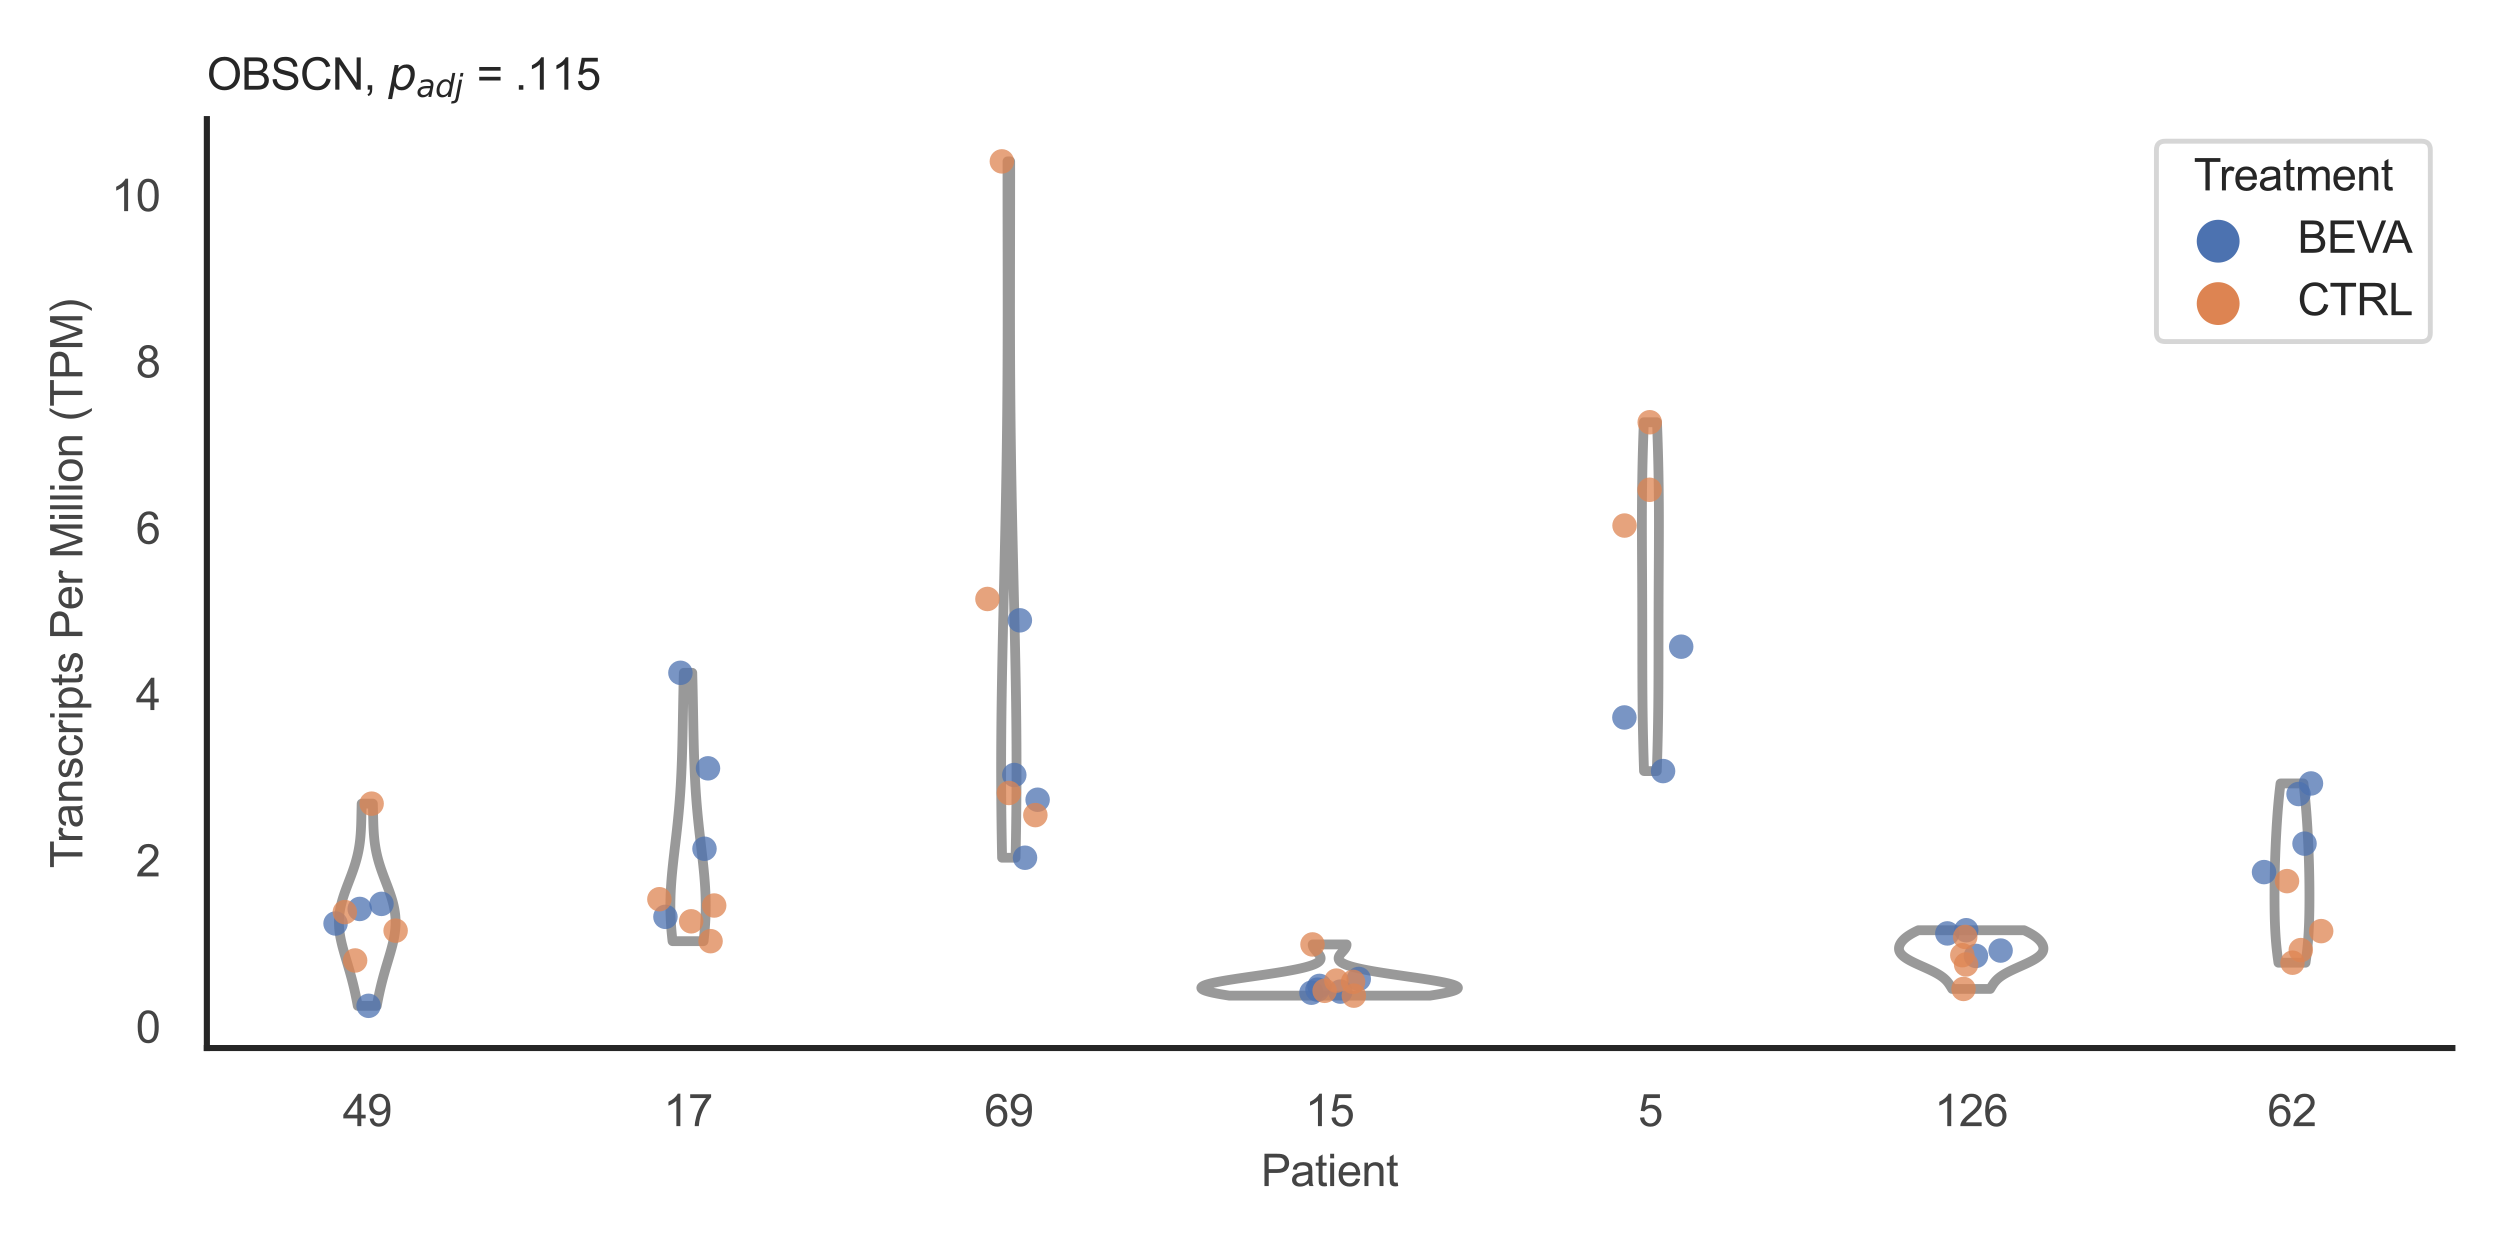 <?xml version="1.0" encoding="utf-8" standalone="no"?>
<!DOCTYPE svg PUBLIC "-//W3C//DTD SVG 1.1//EN"
  "http://www.w3.org/Graphics/SVG/1.1/DTD/svg11.dtd">
<svg xmlns:xlink="http://www.w3.org/1999/xlink" width="510.236pt" height="255.118pt" viewBox="0 0 510.236 255.118" xmlns="http://www.w3.org/2000/svg" version="1.1">
 <defs>
  <style type="text/css">*{stroke-linejoin: round; stroke-linecap: butt}</style>
 </defs>
 <g id="figure_1">
  <g id="patch_1">
   <path d="M 0 255.118 
L 510.236 255.118 
L 510.236 0 
L 0 0 
z
" style="fill: #ffffff"/>
  </g>
  <g id="axes_1">
   <g id="patch_2">
    <path d="M 42.22 213.898 
L 500.516 213.898 
L 500.516 24.32 
L 42.22 24.32 
z
" style="fill: #ffffff"/>
   </g>
   <g id="matplotlib.axis_1">
    <g id="xtick_1">
     <g id="text_1">
      <!-- 49 -->
      <g style="fill: #444444" transform="translate(69.951 229.84)scale(0.09 -0.09)">
       <defs>
        <path id="ArialMT-34" d="M 2069 0 
L 2069 1097 
L 81 1097 
L 81 1613 
L 2172 4581 
L 2631 4581 
L 2631 1613 
L 3250 1613 
L 3250 1097 
L 2631 1097 
L 2631 0 
L 2069 0 
z
M 2069 1613 
L 2069 3678 
L 634 1613 
L 2069 1613 
z
" transform="scale(0.016)"/>
        <path id="ArialMT-39" d="M 350 1059 
L 891 1109 
Q 959 728 1153 556 
Q 1347 384 1650 384 
Q 1909 384 2104 503 
Q 2300 622 2425 820 
Q 2550 1019 2634 1356 
Q 2719 1694 2719 2044 
Q 2719 2081 2716 2156 
Q 2547 1888 2255 1720 
Q 1963 1553 1622 1553 
Q 1053 1553 659 1965 
Q 266 2378 266 3053 
Q 266 3750 677 4175 
Q 1088 4600 1706 4600 
Q 2153 4600 2523 4359 
Q 2894 4119 3086 3673 
Q 3278 3228 3278 2384 
Q 3278 1506 3087 986 
Q 2897 466 2520 194 
Q 2144 -78 1638 -78 
Q 1100 -78 759 220 
Q 419 519 350 1059 
z
M 2653 3081 
Q 2653 3566 2395 3850 
Q 2138 4134 1775 4134 
Q 1400 4134 1122 3828 
Q 844 3522 844 3034 
Q 844 2597 1108 2323 
Q 1372 2050 1759 2050 
Q 2150 2050 2401 2323 
Q 2653 2597 2653 3081 
z
" transform="scale(0.016)"/>
       </defs>
       <use xlink:href="#ArialMT-34"/>
       <use xlink:href="#ArialMT-39" x="55.615"/>
      </g>
     </g>
    </g>
    <g id="xtick_2">
     <g id="text_2">
      <!-- 17 -->
      <g style="fill: #444444" transform="translate(135.421 229.84)scale(0.09 -0.09)">
       <defs>
        <path id="ArialMT-31" d="M 2384 0 
L 1822 0 
L 1822 3584 
Q 1619 3391 1289 3197 
Q 959 3003 697 2906 
L 697 3450 
Q 1169 3672 1522 3987 
Q 1875 4303 2022 4600 
L 2384 4600 
L 2384 0 
z
" transform="scale(0.016)"/>
        <path id="ArialMT-37" d="M 303 3981 
L 303 4522 
L 3269 4522 
L 3269 4084 
Q 2831 3619 2401 2847 
Q 1972 2075 1738 1259 
Q 1569 684 1522 0 
L 944 0 
Q 953 541 1156 1306 
Q 1359 2072 1739 2783 
Q 2119 3494 2547 3981 
L 303 3981 
z
" transform="scale(0.016)"/>
       </defs>
       <use xlink:href="#ArialMT-31"/>
       <use xlink:href="#ArialMT-37" x="55.615"/>
      </g>
     </g>
    </g>
    <g id="xtick_3">
     <g id="text_3">
      <!-- 69 -->
      <g style="fill: #444444" transform="translate(200.892 229.84)scale(0.09 -0.09)">
       <defs>
        <path id="ArialMT-36" d="M 3184 3459 
L 2625 3416 
Q 2550 3747 2413 3897 
Q 2184 4138 1850 4138 
Q 1581 4138 1378 3988 
Q 1113 3794 959 3422 
Q 806 3050 800 2363 
Q 1003 2672 1297 2822 
Q 1591 2972 1913 2972 
Q 2475 2972 2870 2558 
Q 3266 2144 3266 1488 
Q 3266 1056 3080 686 
Q 2894 316 2569 119 
Q 2244 -78 1831 -78 
Q 1128 -78 684 439 
Q 241 956 241 2144 
Q 241 3472 731 4075 
Q 1159 4600 1884 4600 
Q 2425 4600 2770 4297 
Q 3116 3994 3184 3459 
z
M 888 1484 
Q 888 1194 1011 928 
Q 1134 663 1356 523 
Q 1578 384 1822 384 
Q 2178 384 2434 671 
Q 2691 959 2691 1453 
Q 2691 1928 2437 2201 
Q 2184 2475 1800 2475 
Q 1419 2475 1153 2201 
Q 888 1928 888 1484 
z
" transform="scale(0.016)"/>
       </defs>
       <use xlink:href="#ArialMT-36"/>
       <use xlink:href="#ArialMT-39" x="55.615"/>
      </g>
     </g>
    </g>
    <g id="xtick_4">
     <g id="text_4">
      <!-- 15 -->
      <g style="fill: #444444" transform="translate(266.363 229.84)scale(0.09 -0.09)">
       <defs>
        <path id="ArialMT-35" d="M 266 1200 
L 856 1250 
Q 922 819 1161 601 
Q 1400 384 1738 384 
Q 2144 384 2425 690 
Q 2706 997 2706 1503 
Q 2706 1984 2436 2262 
Q 2166 2541 1728 2541 
Q 1456 2541 1237 2417 
Q 1019 2294 894 2097 
L 366 2166 
L 809 4519 
L 3088 4519 
L 3088 3981 
L 1259 3981 
L 1013 2750 
Q 1425 3038 1878 3038 
Q 2478 3038 2890 2622 
Q 3303 2206 3303 1553 
Q 3303 931 2941 478 
Q 2500 -78 1738 -78 
Q 1113 -78 717 272 
Q 322 622 266 1200 
z
" transform="scale(0.016)"/>
       </defs>
       <use xlink:href="#ArialMT-31"/>
       <use xlink:href="#ArialMT-35" x="55.615"/>
      </g>
     </g>
    </g>
    <g id="xtick_5">
     <g id="text_5">
      <!-- 5 -->
      <g style="fill: #444444" transform="translate(334.337 229.84)scale(0.09 -0.09)">
       <use xlink:href="#ArialMT-35"/>
      </g>
     </g>
    </g>
    <g id="xtick_6">
     <g id="text_6">
      <!-- 126 -->
      <g style="fill: #444444" transform="translate(394.803 229.84)scale(0.09 -0.09)">
       <defs>
        <path id="ArialMT-32" d="M 3222 541 
L 3222 0 
L 194 0 
Q 188 203 259 391 
Q 375 700 629 1000 
Q 884 1300 1366 1694 
Q 2113 2306 2375 2664 
Q 2638 3022 2638 3341 
Q 2638 3675 2398 3904 
Q 2159 4134 1775 4134 
Q 1369 4134 1125 3890 
Q 881 3647 878 3216 
L 300 3275 
Q 359 3922 746 4261 
Q 1134 4600 1788 4600 
Q 2447 4600 2831 4234 
Q 3216 3869 3216 3328 
Q 3216 3053 3103 2787 
Q 2991 2522 2730 2228 
Q 2469 1934 1863 1422 
Q 1356 997 1212 845 
Q 1069 694 975 541 
L 3222 541 
z
" transform="scale(0.016)"/>
       </defs>
       <use xlink:href="#ArialMT-31"/>
       <use xlink:href="#ArialMT-32" x="55.615"/>
       <use xlink:href="#ArialMT-36" x="111.23"/>
      </g>
     </g>
    </g>
    <g id="xtick_7">
     <g id="text_7">
      <!-- 62 -->
      <g style="fill: #444444" transform="translate(462.776 229.84)scale(0.09 -0.09)">
       <use xlink:href="#ArialMT-36"/>
       <use xlink:href="#ArialMT-32" x="55.615"/>
      </g>
     </g>
    </g>
    <g id="text_8">
     <!-- Patient -->
     <g style="fill: #444444" transform="translate(257.359 242.071)scale(0.09 -0.09)">
      <defs>
       <path id="ArialMT-50" d="M 494 0 
L 494 4581 
L 2222 4581 
Q 2678 4581 2919 4538 
Q 3256 4481 3484 4323 
Q 3713 4166 3852 3881 
Q 3991 3597 3991 3256 
Q 3991 2672 3619 2267 
Q 3247 1863 2275 1863 
L 1100 1863 
L 1100 0 
L 494 0 
z
M 1100 2403 
L 2284 2403 
Q 2872 2403 3119 2622 
Q 3366 2841 3366 3238 
Q 3366 3525 3220 3729 
Q 3075 3934 2838 4000 
Q 2684 4041 2272 4041 
L 1100 4041 
L 1100 2403 
z
" transform="scale(0.016)"/>
       <path id="ArialMT-61" d="M 2588 409 
Q 2275 144 1986 34 
Q 1697 -75 1366 -75 
Q 819 -75 525 192 
Q 231 459 231 875 
Q 231 1119 342 1320 
Q 453 1522 633 1644 
Q 813 1766 1038 1828 
Q 1203 1872 1538 1913 
Q 2219 1994 2541 2106 
Q 2544 2222 2544 2253 
Q 2544 2597 2384 2738 
Q 2169 2928 1744 2928 
Q 1347 2928 1158 2789 
Q 969 2650 878 2297 
L 328 2372 
Q 403 2725 575 2942 
Q 747 3159 1072 3276 
Q 1397 3394 1825 3394 
Q 2250 3394 2515 3294 
Q 2781 3194 2906 3042 
Q 3031 2891 3081 2659 
Q 3109 2516 3109 2141 
L 3109 1391 
Q 3109 606 3145 398 
Q 3181 191 3288 0 
L 2700 0 
Q 2613 175 2588 409 
z
M 2541 1666 
Q 2234 1541 1622 1453 
Q 1275 1403 1131 1340 
Q 988 1278 909 1158 
Q 831 1038 831 891 
Q 831 666 1001 516 
Q 1172 366 1500 366 
Q 1825 366 2078 508 
Q 2331 650 2450 897 
Q 2541 1088 2541 1459 
L 2541 1666 
z
" transform="scale(0.016)"/>
       <path id="ArialMT-74" d="M 1650 503 
L 1731 6 
Q 1494 -44 1306 -44 
Q 1000 -44 831 53 
Q 663 150 594 308 
Q 525 466 525 972 
L 525 2881 
L 113 2881 
L 113 3319 
L 525 3319 
L 525 4141 
L 1084 4478 
L 1084 3319 
L 1650 3319 
L 1650 2881 
L 1084 2881 
L 1084 941 
Q 1084 700 1114 631 
Q 1144 563 1211 522 
Q 1278 481 1403 481 
Q 1497 481 1650 503 
z
" transform="scale(0.016)"/>
       <path id="ArialMT-69" d="M 425 3934 
L 425 4581 
L 988 4581 
L 988 3934 
L 425 3934 
z
M 425 0 
L 425 3319 
L 988 3319 
L 988 0 
L 425 0 
z
" transform="scale(0.016)"/>
       <path id="ArialMT-65" d="M 2694 1069 
L 3275 997 
Q 3138 488 2766 206 
Q 2394 -75 1816 -75 
Q 1088 -75 661 373 
Q 234 822 234 1631 
Q 234 2469 665 2931 
Q 1097 3394 1784 3394 
Q 2450 3394 2872 2941 
Q 3294 2488 3294 1666 
Q 3294 1616 3291 1516 
L 816 1516 
Q 847 969 1125 678 
Q 1403 388 1819 388 
Q 2128 388 2347 550 
Q 2566 713 2694 1069 
z
M 847 1978 
L 2700 1978 
Q 2663 2397 2488 2606 
Q 2219 2931 1791 2931 
Q 1403 2931 1139 2672 
Q 875 2413 847 1978 
z
" transform="scale(0.016)"/>
       <path id="ArialMT-6e" d="M 422 0 
L 422 3319 
L 928 3319 
L 928 2847 
Q 1294 3394 1984 3394 
Q 2284 3394 2536 3286 
Q 2788 3178 2913 3003 
Q 3038 2828 3088 2588 
Q 3119 2431 3119 2041 
L 3119 0 
L 2556 0 
L 2556 2019 
Q 2556 2363 2490 2533 
Q 2425 2703 2258 2804 
Q 2091 2906 1866 2906 
Q 1506 2906 1245 2678 
Q 984 2450 984 1813 
L 984 0 
L 422 0 
z
" transform="scale(0.016)"/>
      </defs>
      <use xlink:href="#ArialMT-50"/>
      <use xlink:href="#ArialMT-61" x="66.699"/>
      <use xlink:href="#ArialMT-74" x="122.314"/>
      <use xlink:href="#ArialMT-69" x="150.098"/>
      <use xlink:href="#ArialMT-65" x="172.314"/>
      <use xlink:href="#ArialMT-6e" x="227.93"/>
      <use xlink:href="#ArialMT-74" x="283.545"/>
     </g>
    </g>
   </g>
   <g id="matplotlib.axis_2">
    <g id="ytick_1">
     <g id="text_9">
      <!-- 0 -->
      <g style="fill: #444444" transform="translate(27.715 212.808)scale(0.09 -0.09)">
       <defs>
        <path id="ArialMT-30" d="M 266 2259 
Q 266 3072 433 3567 
Q 600 4063 929 4331 
Q 1259 4600 1759 4600 
Q 2128 4600 2406 4451 
Q 2684 4303 2865 4023 
Q 3047 3744 3150 3342 
Q 3253 2941 3253 2259 
Q 3253 1453 3087 958 
Q 2922 463 2592 192 
Q 2263 -78 1759 -78 
Q 1097 -78 719 397 
Q 266 969 266 2259 
z
M 844 2259 
Q 844 1131 1108 757 
Q 1372 384 1759 384 
Q 2147 384 2411 759 
Q 2675 1134 2675 2259 
Q 2675 3391 2411 3762 
Q 2147 4134 1753 4134 
Q 1366 4134 1134 3806 
Q 844 3388 844 2259 
z
" transform="scale(0.016)"/>
       </defs>
       <use xlink:href="#ArialMT-30"/>
      </g>
     </g>
    </g>
    <g id="ytick_2">
     <g id="text_10">
      <!-- 2 -->
      <g style="fill: #444444" transform="translate(27.715 178.865)scale(0.09 -0.09)">
       <use xlink:href="#ArialMT-32"/>
      </g>
     </g>
    </g>
    <g id="ytick_3">
     <g id="text_11">
      <!-- 4 -->
      <g style="fill: #444444" transform="translate(27.715 144.921)scale(0.09 -0.09)">
       <use xlink:href="#ArialMT-34"/>
      </g>
     </g>
    </g>
    <g id="ytick_4">
     <g id="text_12">
      <!-- 6 -->
      <g style="fill: #444444" transform="translate(27.715 110.977)scale(0.09 -0.09)">
       <use xlink:href="#ArialMT-36"/>
      </g>
     </g>
    </g>
    <g id="ytick_5">
     <g id="text_13">
      <!-- 8 -->
      <g style="fill: #444444" transform="translate(27.715 77.034)scale(0.09 -0.09)">
       <defs>
        <path id="ArialMT-38" d="M 1131 2484 
Q 781 2613 612 2850 
Q 444 3088 444 3419 
Q 444 3919 803 4259 
Q 1163 4600 1759 4600 
Q 2359 4600 2725 4251 
Q 3091 3903 3091 3403 
Q 3091 3084 2923 2848 
Q 2756 2613 2416 2484 
Q 2838 2347 3058 2040 
Q 3278 1734 3278 1309 
Q 3278 722 2862 322 
Q 2447 -78 1769 -78 
Q 1091 -78 675 323 
Q 259 725 259 1325 
Q 259 1772 486 2073 
Q 713 2375 1131 2484 
z
M 1019 3438 
Q 1019 3113 1228 2906 
Q 1438 2700 1772 2700 
Q 2097 2700 2305 2904 
Q 2513 3109 2513 3406 
Q 2513 3716 2298 3927 
Q 2084 4138 1766 4138 
Q 1444 4138 1231 3931 
Q 1019 3725 1019 3438 
z
M 838 1322 
Q 838 1081 952 856 
Q 1066 631 1291 507 
Q 1516 384 1775 384 
Q 2178 384 2440 643 
Q 2703 903 2703 1303 
Q 2703 1709 2433 1975 
Q 2163 2241 1756 2241 
Q 1359 2241 1098 1978 
Q 838 1716 838 1322 
z
" transform="scale(0.016)"/>
       </defs>
       <use xlink:href="#ArialMT-38"/>
      </g>
     </g>
    </g>
    <g id="ytick_6">
     <g id="text_14">
      <!-- 10 -->
      <g style="fill: #444444" transform="translate(22.71 43.09)scale(0.09 -0.09)">
       <use xlink:href="#ArialMT-31"/>
       <use xlink:href="#ArialMT-30" x="55.615"/>
      </g>
     </g>
    </g>
    <g id="text_15">
     <!-- Transcripts Per Million (TPM) -->
     <g style="fill: #444444" transform="translate(16.816 177.194)rotate(-90)scale(0.09 -0.09)">
      <defs>
       <path id="ArialMT-54" d="M 1659 0 
L 1659 4041 
L 150 4041 
L 150 4581 
L 3781 4581 
L 3781 4041 
L 2266 4041 
L 2266 0 
L 1659 0 
z
" transform="scale(0.016)"/>
       <path id="ArialMT-72" d="M 416 0 
L 416 3319 
L 922 3319 
L 922 2816 
Q 1116 3169 1280 3281 
Q 1444 3394 1641 3394 
Q 1925 3394 2219 3213 
L 2025 2691 
Q 1819 2813 1613 2813 
Q 1428 2813 1281 2702 
Q 1134 2591 1072 2394 
Q 978 2094 978 1738 
L 978 0 
L 416 0 
z
" transform="scale(0.016)"/>
       <path id="ArialMT-73" d="M 197 991 
L 753 1078 
Q 800 744 1014 566 
Q 1228 388 1613 388 
Q 2000 388 2187 545 
Q 2375 703 2375 916 
Q 2375 1106 2209 1216 
Q 2094 1291 1634 1406 
Q 1016 1563 777 1677 
Q 538 1791 414 1992 
Q 291 2194 291 2438 
Q 291 2659 392 2848 
Q 494 3038 669 3163 
Q 800 3259 1026 3326 
Q 1253 3394 1513 3394 
Q 1903 3394 2198 3281 
Q 2494 3169 2634 2976 
Q 2775 2784 2828 2463 
L 2278 2388 
Q 2241 2644 2061 2787 
Q 1881 2931 1553 2931 
Q 1166 2931 1000 2803 
Q 834 2675 834 2503 
Q 834 2394 903 2306 
Q 972 2216 1119 2156 
Q 1203 2125 1616 2013 
Q 2213 1853 2448 1751 
Q 2684 1650 2818 1456 
Q 2953 1263 2953 975 
Q 2953 694 2789 445 
Q 2625 197 2315 61 
Q 2006 -75 1616 -75 
Q 969 -75 630 194 
Q 291 463 197 991 
z
" transform="scale(0.016)"/>
       <path id="ArialMT-63" d="M 2588 1216 
L 3141 1144 
Q 3050 572 2676 248 
Q 2303 -75 1759 -75 
Q 1078 -75 664 370 
Q 250 816 250 1647 
Q 250 2184 428 2587 
Q 606 2991 970 3192 
Q 1334 3394 1763 3394 
Q 2303 3394 2647 3120 
Q 2991 2847 3088 2344 
L 2541 2259 
Q 2463 2594 2264 2762 
Q 2066 2931 1784 2931 
Q 1359 2931 1093 2626 
Q 828 2322 828 1663 
Q 828 994 1084 691 
Q 1341 388 1753 388 
Q 2084 388 2306 591 
Q 2528 794 2588 1216 
z
" transform="scale(0.016)"/>
       <path id="ArialMT-70" d="M 422 -1272 
L 422 3319 
L 934 3319 
L 934 2888 
Q 1116 3141 1344 3267 
Q 1572 3394 1897 3394 
Q 2322 3394 2647 3175 
Q 2972 2956 3137 2557 
Q 3303 2159 3303 1684 
Q 3303 1175 3120 767 
Q 2938 359 2589 142 
Q 2241 -75 1856 -75 
Q 1575 -75 1351 44 
Q 1128 163 984 344 
L 984 -1272 
L 422 -1272 
z
M 931 1641 
Q 931 1000 1190 694 
Q 1450 388 1819 388 
Q 2194 388 2461 705 
Q 2728 1022 2728 1688 
Q 2728 2322 2467 2637 
Q 2206 2953 1844 2953 
Q 1484 2953 1207 2617 
Q 931 2281 931 1641 
z
" transform="scale(0.016)"/>
       <path id="ArialMT-20" transform="scale(0.016)"/>
       <path id="ArialMT-4d" d="M 475 0 
L 475 4581 
L 1388 4581 
L 2472 1338 
Q 2622 884 2691 659 
Q 2769 909 2934 1394 
L 4031 4581 
L 4847 4581 
L 4847 0 
L 4263 0 
L 4263 3834 
L 2931 0 
L 2384 0 
L 1059 3900 
L 1059 0 
L 475 0 
z
" transform="scale(0.016)"/>
       <path id="ArialMT-6c" d="M 409 0 
L 409 4581 
L 972 4581 
L 972 0 
L 409 0 
z
" transform="scale(0.016)"/>
       <path id="ArialMT-6f" d="M 213 1659 
Q 213 2581 725 3025 
Q 1153 3394 1769 3394 
Q 2453 3394 2887 2945 
Q 3322 2497 3322 1706 
Q 3322 1066 3130 698 
Q 2938 331 2570 128 
Q 2203 -75 1769 -75 
Q 1072 -75 642 372 
Q 213 819 213 1659 
z
M 791 1659 
Q 791 1022 1069 705 
Q 1347 388 1769 388 
Q 2188 388 2466 706 
Q 2744 1025 2744 1678 
Q 2744 2294 2464 2611 
Q 2184 2928 1769 2928 
Q 1347 2928 1069 2612 
Q 791 2297 791 1659 
z
" transform="scale(0.016)"/>
       <path id="ArialMT-28" d="M 1497 -1347 
Q 1031 -759 709 28 
Q 388 816 388 1659 
Q 388 2403 628 3084 
Q 909 3875 1497 4659 
L 1900 4659 
Q 1522 4009 1400 3731 
Q 1209 3300 1100 2831 
Q 966 2247 966 1656 
Q 966 153 1900 -1347 
L 1497 -1347 
z
" transform="scale(0.016)"/>
       <path id="ArialMT-29" d="M 791 -1347 
L 388 -1347 
Q 1322 153 1322 1656 
Q 1322 2244 1188 2822 
Q 1081 3291 891 3722 
Q 769 4003 388 4659 
L 791 4659 
Q 1378 3875 1659 3084 
Q 1900 2403 1900 1659 
Q 1900 816 1576 28 
Q 1253 -759 791 -1347 
z
" transform="scale(0.016)"/>
      </defs>
      <use xlink:href="#ArialMT-54"/>
      <use xlink:href="#ArialMT-72" x="57.334"/>
      <use xlink:href="#ArialMT-61" x="90.635"/>
      <use xlink:href="#ArialMT-6e" x="146.25"/>
      <use xlink:href="#ArialMT-73" x="201.865"/>
      <use xlink:href="#ArialMT-63" x="251.865"/>
      <use xlink:href="#ArialMT-72" x="301.865"/>
      <use xlink:href="#ArialMT-69" x="335.166"/>
      <use xlink:href="#ArialMT-70" x="357.383"/>
      <use xlink:href="#ArialMT-74" x="412.998"/>
      <use xlink:href="#ArialMT-73" x="440.781"/>
      <use xlink:href="#ArialMT-20" x="490.781"/>
      <use xlink:href="#ArialMT-50" x="518.564"/>
      <use xlink:href="#ArialMT-65" x="585.264"/>
      <use xlink:href="#ArialMT-72" x="640.879"/>
      <use xlink:href="#ArialMT-20" x="674.18"/>
      <use xlink:href="#ArialMT-4d" x="701.963"/>
      <use xlink:href="#ArialMT-69" x="785.264"/>
      <use xlink:href="#ArialMT-6c" x="807.48"/>
      <use xlink:href="#ArialMT-6c" x="829.697"/>
      <use xlink:href="#ArialMT-69" x="851.914"/>
      <use xlink:href="#ArialMT-6f" x="874.131"/>
      <use xlink:href="#ArialMT-6e" x="929.746"/>
      <use xlink:href="#ArialMT-20" x="985.361"/>
      <use xlink:href="#ArialMT-28" x="1013.145"/>
      <use xlink:href="#ArialMT-54" x="1046.445"/>
      <use xlink:href="#ArialMT-50" x="1107.529"/>
      <use xlink:href="#ArialMT-4d" x="1174.229"/>
      <use xlink:href="#ArialMT-29" x="1257.529"/>
     </g>
    </g>
   </g>
   <g id="PolyCollection_1">
    <defs>
     <path id="meb8bdadc28" d="M 76.897 -49.837 
L 73.014 -49.837 
L 72.936 -50.254 
L 72.856 -50.671 
L 72.774 -51.087 
L 72.689 -51.504 
L 72.603 -51.921 
L 72.514 -52.338 
L 72.422 -52.754 
L 72.328 -53.171 
L 72.231 -53.588 
L 72.131 -54.005 
L 72.028 -54.421 
L 71.922 -54.838 
L 71.814 -55.255 
L 71.703 -55.672 
L 71.589 -56.088 
L 71.472 -56.505 
L 71.354 -56.922 
L 71.233 -57.339 
L 71.111 -57.756 
L 70.987 -58.172 
L 70.862 -58.589 
L 70.737 -59.006 
L 70.612 -59.423 
L 70.488 -59.839 
L 70.365 -60.256 
L 70.244 -60.673 
L 70.126 -61.09 
L 70.011 -61.506 
L 69.901 -61.923 
L 69.795 -62.34 
L 69.696 -62.757 
L 69.603 -63.173 
L 69.517 -63.59 
L 69.439 -64.007 
L 69.37 -64.424 
L 69.31 -64.84 
L 69.261 -65.257 
L 69.222 -65.674 
L 69.194 -66.091 
L 69.177 -66.507 
L 69.173 -66.924 
L 69.18 -67.341 
L 69.2 -67.758 
L 69.231 -68.174 
L 69.275 -68.591 
L 69.331 -69.008 
L 69.399 -69.425 
L 69.477 -69.841 
L 69.567 -70.258 
L 69.667 -70.675 
L 69.777 -71.092 
L 69.896 -71.508 
L 70.023 -71.925 
L 70.158 -72.342 
L 70.298 -72.759 
L 70.445 -73.175 
L 70.596 -73.592 
L 70.751 -74.009 
L 70.908 -74.426 
L 71.067 -74.842 
L 71.226 -75.259 
L 71.386 -75.676 
L 71.543 -76.093 
L 71.699 -76.509 
L 71.852 -76.926 
L 72.001 -77.343 
L 72.146 -77.76 
L 72.285 -78.176 
L 72.419 -78.593 
L 72.547 -79.01 
L 72.668 -79.427 
L 72.782 -79.843 
L 72.889 -80.26 
L 72.989 -80.677 
L 73.082 -81.094 
L 73.167 -81.51 
L 73.245 -81.927 
L 73.315 -82.344 
L 73.379 -82.761 
L 73.436 -83.178 
L 73.487 -83.594 
L 73.531 -84.011 
L 73.57 -84.428 
L 73.604 -84.845 
L 73.633 -85.261 
L 73.658 -85.678 
L 73.679 -86.095 
L 73.697 -86.512 
L 73.712 -86.928 
L 73.725 -87.345 
L 73.736 -87.762 
L 73.746 -88.179 
L 73.755 -88.595 
L 73.764 -89.012 
L 73.773 -89.429 
L 73.782 -89.846 
L 73.792 -90.262 
L 73.802 -90.679 
L 73.814 -91.096 
L 76.097 -91.096 
L 76.097 -91.096 
L 76.108 -90.679 
L 76.119 -90.262 
L 76.129 -89.846 
L 76.138 -89.429 
L 76.147 -89.012 
L 76.155 -88.595 
L 76.165 -88.179 
L 76.175 -87.762 
L 76.186 -87.345 
L 76.199 -86.928 
L 76.214 -86.512 
L 76.232 -86.095 
L 76.253 -85.678 
L 76.278 -85.261 
L 76.307 -84.845 
L 76.341 -84.428 
L 76.38 -84.011 
L 76.424 -83.594 
L 76.475 -83.178 
L 76.532 -82.761 
L 76.596 -82.344 
L 76.666 -81.927 
L 76.744 -81.51 
L 76.829 -81.094 
L 76.922 -80.677 
L 77.021 -80.26 
L 77.129 -79.843 
L 77.243 -79.427 
L 77.364 -79.01 
L 77.492 -78.593 
L 77.626 -78.176 
L 77.765 -77.76 
L 77.91 -77.343 
L 78.059 -76.926 
L 78.212 -76.509 
L 78.367 -76.093 
L 78.525 -75.676 
L 78.685 -75.259 
L 78.844 -74.842 
L 79.003 -74.426 
L 79.16 -74.009 
L 79.315 -73.592 
L 79.466 -73.175 
L 79.612 -72.759 
L 79.753 -72.342 
L 79.888 -71.925 
L 80.015 -71.508 
L 80.134 -71.092 
L 80.244 -70.675 
L 80.344 -70.258 
L 80.433 -69.841 
L 80.512 -69.425 
L 80.58 -69.008 
L 80.636 -68.591 
L 80.679 -68.174 
L 80.711 -67.758 
L 80.731 -67.341 
L 80.738 -66.924 
L 80.733 -66.507 
L 80.717 -66.091 
L 80.689 -65.674 
L 80.65 -65.257 
L 80.601 -64.84 
L 80.541 -64.424 
L 80.472 -64.007 
L 80.394 -63.59 
L 80.308 -63.173 
L 80.215 -62.757 
L 80.116 -62.34 
L 80.01 -61.923 
L 79.9 -61.506 
L 79.785 -61.09 
L 79.667 -60.673 
L 79.546 -60.256 
L 79.423 -59.839 
L 79.299 -59.423 
L 79.174 -59.006 
L 79.049 -58.589 
L 78.924 -58.172 
L 78.8 -57.756 
L 78.678 -57.339 
L 78.557 -56.922 
L 78.439 -56.505 
L 78.322 -56.088 
L 78.208 -55.672 
L 78.097 -55.255 
L 77.988 -54.838 
L 77.883 -54.421 
L 77.78 -54.005 
L 77.68 -53.588 
L 77.583 -53.171 
L 77.489 -52.754 
L 77.397 -52.338 
L 77.308 -51.921 
L 77.221 -51.504 
L 77.137 -51.087 
L 77.055 -50.671 
L 76.975 -50.254 
L 76.897 -49.837 
z
" style="stroke: #999999; stroke-width: 2"/>
    </defs>
    <g clip-path="url(#p91cece4951)">
     <use xlink:href="#meb8bdadc28" x="0" y="255.118" style="fill: #ffffff; stroke: #999999; stroke-width: 2"/>
    </g>
   </g>
   <g id="PolyCollection_2">
    <defs>
     <path id="mc0bb77eb45" d="M 143.592 -63.031 
L 137.261 -63.031 
L 137.198 -63.584 
L 137.14 -64.137 
L 137.086 -64.69 
L 137.036 -65.244 
L 136.992 -65.797 
L 136.952 -66.35 
L 136.918 -66.903 
L 136.888 -67.457 
L 136.864 -68.01 
L 136.845 -68.563 
L 136.832 -69.116 
L 136.824 -69.669 
L 136.821 -70.223 
L 136.824 -70.776 
L 136.832 -71.329 
L 136.845 -71.882 
L 136.862 -72.436 
L 136.885 -72.989 
L 136.912 -73.542 
L 136.944 -74.095 
L 136.98 -74.649 
L 137.019 -75.202 
L 137.063 -75.755 
L 137.109 -76.308 
L 137.159 -76.862 
L 137.212 -77.415 
L 137.267 -77.968 
L 137.325 -78.521 
L 137.384 -79.075 
L 137.445 -79.628 
L 137.507 -80.181 
L 137.571 -80.734 
L 137.635 -81.288 
L 137.7 -81.841 
L 137.765 -82.394 
L 137.83 -82.947 
L 137.895 -83.501 
L 137.959 -84.054 
L 138.023 -84.607 
L 138.086 -85.16 
L 138.148 -85.713 
L 138.208 -86.267 
L 138.267 -86.82 
L 138.325 -87.373 
L 138.382 -87.926 
L 138.436 -88.48 
L 138.489 -89.033 
L 138.54 -89.586 
L 138.589 -90.139 
L 138.637 -90.693 
L 138.682 -91.246 
L 138.725 -91.799 
L 138.767 -92.352 
L 138.807 -92.906 
L 138.845 -93.459 
L 138.881 -94.012 
L 138.915 -94.565 
L 138.947 -95.119 
L 138.978 -95.672 
L 139.007 -96.225 
L 139.035 -96.778 
L 139.061 -97.332 
L 139.085 -97.885 
L 139.109 -98.438 
L 139.13 -98.991 
L 139.151 -99.545 
L 139.171 -100.098 
L 139.189 -100.651 
L 139.206 -101.204 
L 139.223 -101.757 
L 139.238 -102.311 
L 139.253 -102.864 
L 139.267 -103.417 
L 139.28 -103.97 
L 139.292 -104.524 
L 139.305 -105.077 
L 139.316 -105.63 
L 139.327 -106.183 
L 139.338 -106.737 
L 139.349 -107.29 
L 139.359 -107.843 
L 139.369 -108.396 
L 139.379 -108.95 
L 139.389 -109.503 
L 139.399 -110.056 
L 139.409 -110.609 
L 139.419 -111.163 
L 139.43 -111.716 
L 139.44 -112.269 
L 139.451 -112.822 
L 139.462 -113.376 
L 139.474 -113.929 
L 139.486 -114.482 
L 139.498 -115.035 
L 139.511 -115.588 
L 139.524 -116.142 
L 139.538 -116.695 
L 139.552 -117.248 
L 139.567 -117.801 
L 141.286 -117.801 
L 141.286 -117.801 
L 141.301 -117.248 
L 141.315 -116.695 
L 141.329 -116.142 
L 141.342 -115.588 
L 141.355 -115.035 
L 141.367 -114.482 
L 141.379 -113.929 
L 141.39 -113.376 
L 141.402 -112.822 
L 141.412 -112.269 
L 141.423 -111.716 
L 141.433 -111.163 
L 141.443 -110.609 
L 141.454 -110.056 
L 141.464 -109.503 
L 141.474 -108.95 
L 141.484 -108.396 
L 141.494 -107.843 
L 141.504 -107.29 
L 141.515 -106.737 
L 141.525 -106.183 
L 141.537 -105.63 
L 141.548 -105.077 
L 141.56 -104.524 
L 141.573 -103.97 
L 141.586 -103.417 
L 141.6 -102.864 
L 141.615 -102.311 
L 141.63 -101.757 
L 141.646 -101.204 
L 141.664 -100.651 
L 141.682 -100.098 
L 141.702 -99.545 
L 141.722 -98.991 
L 141.744 -98.438 
L 141.767 -97.885 
L 141.792 -97.332 
L 141.818 -96.778 
L 141.845 -96.225 
L 141.875 -95.672 
L 141.905 -95.119 
L 141.938 -94.565 
L 141.972 -94.012 
L 142.008 -93.459 
L 142.046 -92.906 
L 142.086 -92.352 
L 142.127 -91.799 
L 142.171 -91.246 
L 142.216 -90.693 
L 142.263 -90.139 
L 142.313 -89.586 
L 142.364 -89.033 
L 142.417 -88.48 
L 142.471 -87.926 
L 142.527 -87.373 
L 142.585 -86.82 
L 142.644 -86.267 
L 142.705 -85.713 
L 142.767 -85.16 
L 142.83 -84.607 
L 142.893 -84.054 
L 142.958 -83.501 
L 143.023 -82.947 
L 143.088 -82.394 
L 143.153 -81.841 
L 143.217 -81.288 
L 143.282 -80.734 
L 143.345 -80.181 
L 143.408 -79.628 
L 143.469 -79.075 
L 143.528 -78.521 
L 143.586 -77.968 
L 143.641 -77.415 
L 143.693 -76.862 
L 143.743 -76.308 
L 143.79 -75.755 
L 143.833 -75.202 
L 143.873 -74.649 
L 143.909 -74.095 
L 143.94 -73.542 
L 143.968 -72.989 
L 143.99 -72.436 
L 144.008 -71.882 
L 144.021 -71.329 
L 144.029 -70.776 
L 144.031 -70.223 
L 144.029 -69.669 
L 144.021 -69.116 
L 144.007 -68.563 
L 143.989 -68.01 
L 143.964 -67.457 
L 143.935 -66.903 
L 143.901 -66.35 
L 143.861 -65.797 
L 143.816 -65.244 
L 143.767 -64.69 
L 143.713 -64.137 
L 143.654 -63.584 
L 143.592 -63.031 
z
" style="stroke: #999999; stroke-width: 2"/>
    </defs>
    <g clip-path="url(#p91cece4951)">
     <use xlink:href="#mc0bb77eb45" x="0" y="255.118" style="fill: #ffffff; stroke: #999999; stroke-width: 2"/>
    </g>
   </g>
   <g id="PolyCollection_3">
    <defs>
     <path id="m3ab908be08" d="M 207.275 -80.059 
L 204.519 -80.059 
L 204.491 -81.495 
L 204.465 -82.93 
L 204.441 -84.366 
L 204.418 -85.801 
L 204.399 -87.237 
L 204.381 -88.672 
L 204.366 -90.108 
L 204.353 -91.544 
L 204.343 -92.979 
L 204.335 -94.415 
L 204.33 -95.85 
L 204.327 -97.286 
L 204.326 -98.722 
L 204.328 -100.157 
L 204.332 -101.593 
L 204.339 -103.028 
L 204.348 -104.464 
L 204.359 -105.899 
L 204.372 -107.335 
L 204.387 -108.771 
L 204.404 -110.206 
L 204.423 -111.642 
L 204.444 -113.077 
L 204.466 -114.513 
L 204.49 -115.948 
L 204.515 -117.384 
L 204.542 -118.82 
L 204.569 -120.255 
L 204.598 -121.691 
L 204.628 -123.126 
L 204.659 -124.562 
L 204.69 -125.997 
L 204.722 -127.433 
L 204.755 -128.869 
L 204.788 -130.304 
L 204.821 -131.74 
L 204.855 -133.175 
L 204.888 -134.611 
L 204.922 -136.046 
L 204.956 -137.482 
L 204.989 -138.918 
L 205.023 -140.353 
L 205.055 -141.789 
L 205.088 -143.224 
L 205.12 -144.66 
L 205.152 -146.095 
L 205.183 -147.531 
L 205.213 -148.967 
L 205.242 -150.402 
L 205.271 -151.838 
L 205.299 -153.273 
L 205.326 -154.709 
L 205.352 -156.144 
L 205.377 -157.58 
L 205.401 -159.016 
L 205.424 -160.451 
L 205.446 -161.887 
L 205.467 -163.322 
L 205.487 -164.758 
L 205.505 -166.194 
L 205.523 -167.629 
L 205.539 -169.065 
L 205.554 -170.5 
L 205.568 -171.936 
L 205.58 -173.371 
L 205.592 -174.807 
L 205.603 -176.243 
L 205.612 -177.678 
L 205.62 -179.114 
L 205.627 -180.549 
L 205.634 -181.985 
L 205.639 -183.42 
L 205.643 -184.856 
L 205.647 -186.292 
L 205.649 -187.727 
L 205.651 -189.163 
L 205.652 -190.598 
L 205.653 -192.034 
L 205.653 -193.469 
L 205.652 -194.905 
L 205.651 -196.341 
L 205.65 -197.776 
L 205.648 -199.212 
L 205.646 -200.647 
L 205.644 -202.083 
L 205.642 -203.518 
L 205.639 -204.954 
L 205.637 -206.39 
L 205.634 -207.825 
L 205.632 -209.261 
L 205.63 -210.696 
L 205.628 -212.132 
L 205.627 -213.567 
L 205.625 -215.003 
L 205.624 -216.439 
L 205.624 -217.874 
L 205.624 -219.31 
L 205.624 -220.745 
L 205.624 -222.181 
L 206.17 -222.181 
L 206.17 -222.181 
L 206.171 -220.745 
L 206.171 -219.31 
L 206.171 -217.874 
L 206.17 -216.439 
L 206.169 -215.003 
L 206.168 -213.567 
L 206.166 -212.132 
L 206.164 -210.696 
L 206.162 -209.261 
L 206.16 -207.825 
L 206.158 -206.39 
L 206.155 -204.954 
L 206.153 -203.518 
L 206.151 -202.083 
L 206.148 -200.647 
L 206.146 -199.212 
L 206.145 -197.776 
L 206.143 -196.341 
L 206.142 -194.905 
L 206.142 -193.469 
L 206.141 -192.034 
L 206.142 -190.598 
L 206.143 -189.163 
L 206.145 -187.727 
L 206.148 -186.292 
L 206.151 -184.856 
L 206.156 -183.42 
L 206.161 -181.985 
L 206.167 -180.549 
L 206.174 -179.114 
L 206.183 -177.678 
L 206.192 -176.243 
L 206.202 -174.807 
L 206.214 -173.371 
L 206.227 -171.936 
L 206.241 -170.5 
L 206.256 -169.065 
L 206.272 -167.629 
L 206.289 -166.194 
L 206.308 -164.758 
L 206.328 -163.322 
L 206.348 -161.887 
L 206.37 -160.451 
L 206.393 -159.016 
L 206.417 -157.58 
L 206.442 -156.144 
L 206.468 -154.709 
L 206.495 -153.273 
L 206.523 -151.838 
L 206.552 -150.402 
L 206.582 -148.967 
L 206.612 -147.531 
L 206.643 -146.095 
L 206.674 -144.66 
L 206.706 -143.224 
L 206.739 -141.789 
L 206.772 -140.353 
L 206.805 -138.918 
L 206.839 -137.482 
L 206.872 -136.046 
L 206.906 -134.611 
L 206.94 -133.175 
L 206.973 -131.74 
L 207.007 -130.304 
L 207.04 -128.869 
L 207.072 -127.433 
L 207.104 -125.997 
L 207.136 -124.562 
L 207.166 -123.126 
L 207.196 -121.691 
L 207.225 -120.255 
L 207.253 -118.82 
L 207.279 -117.384 
L 207.305 -115.948 
L 207.328 -114.513 
L 207.351 -113.077 
L 207.372 -111.642 
L 207.39 -110.206 
L 207.408 -108.771 
L 207.423 -107.335 
L 207.436 -105.899 
L 207.447 -104.464 
L 207.456 -103.028 
L 207.462 -101.593 
L 207.467 -100.157 
L 207.468 -98.722 
L 207.468 -97.286 
L 207.465 -95.85 
L 207.459 -94.415 
L 207.452 -92.979 
L 207.441 -91.544 
L 207.428 -90.108 
L 207.413 -88.672 
L 207.396 -87.237 
L 207.376 -85.801 
L 207.354 -84.366 
L 207.33 -82.93 
L 207.304 -81.495 
L 207.275 -80.059 
z
" style="stroke: #999999; stroke-width: 2"/>
    </defs>
    <g clip-path="url(#p91cece4951)">
     <use xlink:href="#m3ab908be08" x="0" y="255.118" style="fill: #ffffff; stroke: #999999; stroke-width: 2"/>
    </g>
   </g>
   <g id="PolyCollection_4">
    <defs>
     <path id="m4e8f29cce7" d="M 291.812 -51.911 
L 250.924 -51.911 
L 250.252 -52.016 
L 249.609 -52.122 
L 248.998 -52.227 
L 248.423 -52.333 
L 247.887 -52.439 
L 247.393 -52.544 
L 246.944 -52.65 
L 246.542 -52.755 
L 246.188 -52.861 
L 245.886 -52.966 
L 245.636 -53.072 
L 245.44 -53.178 
L 245.298 -53.283 
L 245.211 -53.389 
L 245.18 -53.494 
L 245.204 -53.6 
L 245.282 -53.706 
L 245.415 -53.811 
L 245.6 -53.917 
L 245.837 -54.022 
L 246.124 -54.128 
L 246.46 -54.233 
L 246.841 -54.339 
L 247.266 -54.445 
L 247.733 -54.55 
L 248.238 -54.656 
L 248.78 -54.761 
L 249.354 -54.867 
L 249.958 -54.972 
L 250.588 -55.078 
L 251.243 -55.184 
L 251.917 -55.289 
L 252.609 -55.395 
L 253.314 -55.5 
L 254.03 -55.606 
L 254.753 -55.712 
L 255.48 -55.817 
L 256.209 -55.923 
L 256.935 -56.028 
L 257.656 -56.134 
L 258.37 -56.239 
L 259.074 -56.345 
L 259.766 -56.451 
L 260.442 -56.556 
L 261.101 -56.662 
L 261.742 -56.767 
L 262.362 -56.873 
L 262.959 -56.978 
L 263.533 -57.084 
L 264.082 -57.19 
L 264.606 -57.295 
L 265.103 -57.401 
L 265.572 -57.506 
L 266.014 -57.612 
L 266.429 -57.718 
L 266.815 -57.823 
L 267.173 -57.929 
L 267.503 -58.034 
L 267.806 -58.14 
L 268.081 -58.245 
L 268.33 -58.351 
L 268.553 -58.457 
L 268.75 -58.562 
L 268.923 -58.668 
L 269.073 -58.773 
L 269.199 -58.879 
L 269.304 -58.984 
L 269.388 -59.09 
L 269.452 -59.196 
L 269.497 -59.301 
L 269.525 -59.407 
L 269.536 -59.512 
L 269.532 -59.618 
L 269.514 -59.724 
L 269.482 -59.829 
L 269.439 -59.935 
L 269.385 -60.04 
L 269.322 -60.146 
L 269.251 -60.251 
L 269.173 -60.357 
L 269.089 -60.463 
L 269.001 -60.568 
L 268.91 -60.674 
L 268.817 -60.779 
L 268.723 -60.885 
L 268.63 -60.99 
L 268.538 -61.096 
L 268.449 -61.202 
L 268.364 -61.307 
L 268.284 -61.413 
L 268.21 -61.518 
L 268.142 -61.624 
L 268.082 -61.73 
L 268.03 -61.835 
L 267.986 -61.941 
L 267.952 -62.046 
L 267.928 -62.152 
L 267.914 -62.257 
L 267.91 -62.363 
L 274.826 -62.363 
L 274.826 -62.363 
L 274.822 -62.257 
L 274.808 -62.152 
L 274.784 -62.046 
L 274.75 -61.941 
L 274.707 -61.835 
L 274.654 -61.73 
L 274.594 -61.624 
L 274.526 -61.518 
L 274.452 -61.413 
L 274.372 -61.307 
L 274.287 -61.202 
L 274.198 -61.096 
L 274.106 -60.99 
L 274.013 -60.885 
L 273.919 -60.779 
L 273.826 -60.674 
L 273.735 -60.568 
L 273.647 -60.463 
L 273.563 -60.357 
L 273.485 -60.251 
L 273.414 -60.146 
L 273.351 -60.04 
L 273.297 -59.935 
L 273.254 -59.829 
L 273.223 -59.724 
L 273.204 -59.618 
L 273.2 -59.512 
L 273.211 -59.407 
L 273.239 -59.301 
L 273.284 -59.196 
L 273.348 -59.09 
L 273.432 -58.984 
L 273.537 -58.879 
L 273.663 -58.773 
L 273.813 -58.668 
L 273.986 -58.562 
L 274.183 -58.457 
L 274.406 -58.351 
L 274.655 -58.245 
L 274.931 -58.14 
L 275.233 -58.034 
L 275.564 -57.929 
L 275.922 -57.823 
L 276.308 -57.718 
L 276.722 -57.612 
L 277.164 -57.506 
L 277.634 -57.401 
L 278.13 -57.295 
L 278.654 -57.19 
L 279.203 -57.084 
L 279.777 -56.978 
L 280.375 -56.873 
L 280.994 -56.767 
L 281.635 -56.662 
L 282.294 -56.556 
L 282.971 -56.451 
L 283.662 -56.345 
L 284.366 -56.239 
L 285.08 -56.134 
L 285.801 -56.028 
L 286.528 -55.923 
L 287.256 -55.817 
L 287.983 -55.712 
L 288.706 -55.606 
L 289.422 -55.5 
L 290.127 -55.395 
L 290.819 -55.289 
L 291.493 -55.184 
L 292.148 -55.078 
L 292.778 -54.972 
L 293.382 -54.867 
L 293.957 -54.761 
L 294.498 -54.656 
L 295.003 -54.55 
L 295.47 -54.445 
L 295.895 -54.339 
L 296.277 -54.233 
L 296.612 -54.128 
L 296.899 -54.022 
L 297.136 -53.917 
L 297.322 -53.811 
L 297.454 -53.706 
L 297.533 -53.6 
L 297.556 -53.494 
L 297.525 -53.389 
L 297.438 -53.283 
L 297.297 -53.178 
L 297.1 -53.072 
L 296.85 -52.966 
L 296.548 -52.861 
L 296.195 -52.755 
L 295.792 -52.65 
L 295.343 -52.544 
L 294.849 -52.439 
L 294.313 -52.333 
L 293.738 -52.227 
L 293.127 -52.122 
L 292.484 -52.016 
L 291.812 -51.911 
z
" style="stroke: #999999; stroke-width: 2"/>
    </defs>
    <g clip-path="url(#p91cece4951)">
     <use xlink:href="#m4e8f29cce7" x="0" y="255.118" style="fill: #ffffff; stroke: #999999; stroke-width: 2"/>
    </g>
   </g>
   <g id="PolyCollection_5">
    <defs>
     <path id="m052c9989a7" d="M 338.142 -97.747 
L 335.536 -97.747 
L 335.512 -98.466 
L 335.489 -99.185 
L 335.467 -99.904 
L 335.446 -100.623 
L 335.425 -101.343 
L 335.405 -102.062 
L 335.387 -102.781 
L 335.369 -103.5 
L 335.352 -104.219 
L 335.336 -104.938 
L 335.321 -105.657 
L 335.307 -106.377 
L 335.294 -107.096 
L 335.281 -107.815 
L 335.27 -108.534 
L 335.26 -109.253 
L 335.25 -109.972 
L 335.241 -110.691 
L 335.233 -111.411 
L 335.226 -112.13 
L 335.22 -112.849 
L 335.214 -113.568 
L 335.209 -114.287 
L 335.204 -115.006 
L 335.201 -115.725 
L 335.197 -116.445 
L 335.195 -117.164 
L 335.192 -117.883 
L 335.19 -118.602 
L 335.189 -119.321 
L 335.187 -120.04 
L 335.186 -120.759 
L 335.185 -121.478 
L 335.184 -122.198 
L 335.184 -122.917 
L 335.183 -123.636 
L 335.183 -124.355 
L 335.182 -125.074 
L 335.181 -125.793 
L 335.18 -126.512 
L 335.18 -127.232 
L 335.178 -127.951 
L 335.177 -128.67 
L 335.176 -129.389 
L 335.174 -130.108 
L 335.172 -130.827 
L 335.17 -131.546 
L 335.168 -132.266 
L 335.165 -132.985 
L 335.163 -133.704 
L 335.159 -134.423 
L 335.156 -135.142 
L 335.153 -135.861 
L 335.149 -136.58 
L 335.146 -137.3 
L 335.142 -138.019 
L 335.138 -138.738 
L 335.134 -139.457 
L 335.13 -140.176 
L 335.126 -140.895 
L 335.123 -141.614 
L 335.119 -142.334 
L 335.116 -143.053 
L 335.113 -143.772 
L 335.11 -144.491 
L 335.108 -145.21 
L 335.106 -145.929 
L 335.104 -146.648 
L 335.103 -147.368 
L 335.103 -148.087 
L 335.103 -148.806 
L 335.104 -149.525 
L 335.106 -150.244 
L 335.108 -150.963 
L 335.112 -151.682 
L 335.116 -152.402 
L 335.121 -153.121 
L 335.127 -153.84 
L 335.134 -154.559 
L 335.142 -155.278 
L 335.151 -155.997 
L 335.161 -156.716 
L 335.173 -157.436 
L 335.185 -158.155 
L 335.198 -158.874 
L 335.213 -159.593 
L 335.228 -160.312 
L 335.245 -161.031 
L 335.263 -161.75 
L 335.282 -162.47 
L 335.301 -163.189 
L 335.322 -163.908 
L 335.344 -164.627 
L 335.367 -165.346 
L 335.391 -166.065 
L 335.415 -166.784 
L 335.441 -167.504 
L 335.467 -168.223 
L 335.494 -168.942 
L 338.184 -168.942 
L 338.184 -168.942 
L 338.211 -168.223 
L 338.237 -167.504 
L 338.263 -166.784 
L 338.287 -166.065 
L 338.311 -165.346 
L 338.334 -164.627 
L 338.356 -163.908 
L 338.377 -163.189 
L 338.396 -162.47 
L 338.415 -161.75 
L 338.433 -161.031 
L 338.45 -160.312 
L 338.465 -159.593 
L 338.48 -158.874 
L 338.493 -158.155 
L 338.505 -157.436 
L 338.517 -156.716 
L 338.527 -155.997 
L 338.536 -155.278 
L 338.544 -154.559 
L 338.551 -153.84 
L 338.557 -153.121 
L 338.562 -152.402 
L 338.566 -151.682 
L 338.57 -150.963 
L 338.572 -150.244 
L 338.574 -149.525 
L 338.575 -148.806 
L 338.575 -148.087 
L 338.575 -147.368 
L 338.574 -146.648 
L 338.572 -145.929 
L 338.57 -145.21 
L 338.568 -144.491 
L 338.565 -143.772 
L 338.562 -143.053 
L 338.559 -142.334 
L 338.555 -141.614 
L 338.552 -140.895 
L 338.548 -140.176 
L 338.544 -139.457 
L 338.54 -138.738 
L 338.536 -138.019 
L 338.532 -137.3 
L 338.529 -136.58 
L 338.525 -135.861 
L 338.522 -135.142 
L 338.519 -134.423 
L 338.515 -133.704 
L 338.513 -132.985 
L 338.51 -132.266 
L 338.508 -131.546 
L 338.506 -130.827 
L 338.504 -130.108 
L 338.502 -129.389 
L 338.501 -128.67 
L 338.5 -127.951 
L 338.498 -127.232 
L 338.498 -126.512 
L 338.497 -125.793 
L 338.496 -125.074 
L 338.495 -124.355 
L 338.495 -123.636 
L 338.494 -122.917 
L 338.494 -122.198 
L 338.493 -121.478 
L 338.492 -120.759 
L 338.491 -120.04 
L 338.489 -119.321 
L 338.488 -118.602 
L 338.486 -117.883 
L 338.483 -117.164 
L 338.481 -116.445 
L 338.477 -115.725 
L 338.474 -115.006 
L 338.469 -114.287 
L 338.464 -113.568 
L 338.458 -112.849 
L 338.452 -112.13 
L 338.445 -111.411 
L 338.437 -110.691 
L 338.428 -109.972 
L 338.418 -109.253 
L 338.408 -108.534 
L 338.397 -107.815 
L 338.384 -107.096 
L 338.371 -106.377 
L 338.357 -105.657 
L 338.342 -104.938 
L 338.326 -104.219 
L 338.309 -103.5 
L 338.291 -102.781 
L 338.273 -102.062 
L 338.253 -101.343 
L 338.232 -100.623 
L 338.211 -99.904 
L 338.189 -99.185 
L 338.166 -98.466 
L 338.142 -97.747 
z
" style="stroke: #999999; stroke-width: 2"/>
    </defs>
    <g clip-path="url(#p91cece4951)">
     <use xlink:href="#m052c9989a7" x="0" y="255.118" style="fill: #ffffff; stroke: #999999; stroke-width: 2"/>
    </g>
   </g>
   <g id="PolyCollection_6">
    <defs>
     <path id="md8cbd4a4a5" d="M 406.193 -53.282 
L 398.427 -53.282 
L 398.353 -53.403 
L 398.28 -53.524 
L 398.207 -53.645 
L 398.134 -53.766 
L 398.06 -53.887 
L 397.984 -54.008 
L 397.906 -54.129 
L 397.825 -54.25 
L 397.741 -54.371 
L 397.654 -54.492 
L 397.562 -54.613 
L 397.465 -54.735 
L 397.363 -54.856 
L 397.254 -54.977 
L 397.139 -55.098 
L 397.016 -55.219 
L 396.886 -55.34 
L 396.748 -55.461 
L 396.602 -55.582 
L 396.447 -55.703 
L 396.283 -55.824 
L 396.111 -55.945 
L 395.929 -56.066 
L 395.738 -56.187 
L 395.539 -56.308 
L 395.33 -56.429 
L 395.113 -56.55 
L 394.888 -56.671 
L 394.655 -56.792 
L 394.416 -56.913 
L 394.169 -57.034 
L 393.917 -57.155 
L 393.659 -57.277 
L 393.397 -57.398 
L 393.132 -57.519 
L 392.863 -57.64 
L 392.593 -57.761 
L 392.323 -57.882 
L 392.052 -58.003 
L 391.783 -58.124 
L 391.515 -58.245 
L 391.251 -58.366 
L 390.991 -58.487 
L 390.736 -58.608 
L 390.487 -58.729 
L 390.245 -58.85 
L 390.011 -58.971 
L 389.784 -59.092 
L 389.567 -59.213 
L 389.36 -59.334 
L 389.163 -59.455 
L 388.977 -59.576 
L 388.802 -59.698 
L 388.638 -59.819 
L 388.486 -59.94 
L 388.346 -60.061 
L 388.218 -60.182 
L 388.102 -60.303 
L 387.998 -60.424 
L 387.906 -60.545 
L 387.825 -60.666 
L 387.756 -60.787 
L 387.699 -60.908 
L 387.652 -61.029 
L 387.616 -61.15 
L 387.59 -61.271 
L 387.575 -61.392 
L 387.569 -61.513 
L 387.572 -61.634 
L 387.585 -61.755 
L 387.606 -61.876 
L 387.636 -61.997 
L 387.674 -62.119 
L 387.72 -62.24 
L 387.774 -62.361 
L 387.836 -62.482 
L 387.906 -62.603 
L 387.983 -62.724 
L 388.068 -62.845 
L 388.16 -62.966 
L 388.26 -63.087 
L 388.368 -63.208 
L 388.485 -63.329 
L 388.609 -63.45 
L 388.741 -63.571 
L 388.882 -63.692 
L 389.032 -63.813 
L 389.19 -63.934 
L 389.358 -64.055 
L 389.534 -64.176 
L 389.719 -64.297 
L 389.914 -64.418 
L 390.118 -64.539 
L 390.331 -64.661 
L 390.553 -64.782 
L 390.784 -64.903 
L 391.023 -65.024 
L 391.271 -65.145 
L 391.527 -65.266 
L 413.092 -65.266 
L 413.092 -65.266 
L 413.348 -65.145 
L 413.597 -65.024 
L 413.836 -64.903 
L 414.067 -64.782 
L 414.289 -64.661 
L 414.502 -64.539 
L 414.706 -64.418 
L 414.9 -64.297 
L 415.086 -64.176 
L 415.262 -64.055 
L 415.43 -63.934 
L 415.588 -63.813 
L 415.737 -63.692 
L 415.878 -63.571 
L 416.011 -63.45 
L 416.135 -63.329 
L 416.251 -63.208 
L 416.359 -63.087 
L 416.46 -62.966 
L 416.552 -62.845 
L 416.637 -62.724 
L 416.714 -62.603 
L 416.784 -62.482 
L 416.846 -62.361 
L 416.9 -62.24 
L 416.946 -62.119 
L 416.984 -61.997 
L 417.014 -61.876 
L 417.035 -61.755 
L 417.048 -61.634 
L 417.051 -61.513 
L 417.045 -61.392 
L 417.03 -61.271 
L 417.004 -61.15 
L 416.968 -61.029 
L 416.921 -60.908 
L 416.864 -60.787 
L 416.795 -60.666 
L 416.714 -60.545 
L 416.622 -60.424 
L 416.518 -60.303 
L 416.402 -60.182 
L 416.274 -60.061 
L 416.134 -59.94 
L 415.982 -59.819 
L 415.818 -59.698 
L 415.643 -59.576 
L 415.457 -59.455 
L 415.26 -59.334 
L 415.052 -59.213 
L 414.835 -59.092 
L 414.609 -58.971 
L 414.375 -58.85 
L 414.132 -58.729 
L 413.883 -58.608 
L 413.628 -58.487 
L 413.368 -58.366 
L 413.104 -58.245 
L 412.837 -58.124 
L 412.568 -58.003 
L 412.297 -57.882 
L 412.026 -57.761 
L 411.756 -57.64 
L 411.488 -57.519 
L 411.223 -57.398 
L 410.961 -57.277 
L 410.703 -57.155 
L 410.451 -57.034 
L 410.204 -56.913 
L 409.964 -56.792 
L 409.732 -56.671 
L 409.507 -56.55 
L 409.29 -56.429 
L 409.081 -56.308 
L 408.882 -56.187 
L 408.691 -56.066 
L 408.509 -55.945 
L 408.336 -55.824 
L 408.173 -55.703 
L 408.018 -55.582 
L 407.871 -55.461 
L 407.733 -55.34 
L 407.603 -55.219 
L 407.481 -55.098 
L 407.366 -54.977 
L 407.257 -54.856 
L 407.155 -54.735 
L 407.058 -54.613 
L 406.966 -54.492 
L 406.878 -54.371 
L 406.795 -54.25 
L 406.714 -54.129 
L 406.636 -54.008 
L 406.56 -53.887 
L 406.486 -53.766 
L 406.412 -53.645 
L 406.339 -53.524 
L 406.266 -53.403 
L 406.193 -53.282 
z
" style="stroke: #999999; stroke-width: 2"/>
    </defs>
    <g clip-path="url(#p91cece4951)">
     <use xlink:href="#md8cbd4a4a5" x="0" y="255.118" style="fill: #ffffff; stroke: #999999; stroke-width: 2"/>
    </g>
   </g>
   <g id="PolyCollection_7">
    <defs>
     <path id="m5c37a117be" d="M 470.545 -58.636 
L 465.016 -58.636 
L 464.963 -59.006 
L 464.911 -59.375 
L 464.861 -59.745 
L 464.813 -60.114 
L 464.768 -60.484 
L 464.724 -60.853 
L 464.682 -61.223 
L 464.643 -61.592 
L 464.606 -61.962 
L 464.57 -62.331 
L 464.537 -62.701 
L 464.506 -63.07 
L 464.477 -63.44 
L 464.45 -63.809 
L 464.425 -64.179 
L 464.402 -64.549 
L 464.38 -64.918 
L 464.36 -65.288 
L 464.342 -65.657 
L 464.325 -66.027 
L 464.31 -66.396 
L 464.297 -66.766 
L 464.284 -67.135 
L 464.273 -67.505 
L 464.264 -67.874 
L 464.255 -68.244 
L 464.247 -68.613 
L 464.241 -68.983 
L 464.235 -69.352 
L 464.23 -69.722 
L 464.226 -70.091 
L 464.223 -70.461 
L 464.22 -70.83 
L 464.218 -71.2 
L 464.217 -71.569 
L 464.216 -71.939 
L 464.216 -72.308 
L 464.217 -72.678 
L 464.218 -73.047 
L 464.219 -73.417 
L 464.222 -73.786 
L 464.225 -74.156 
L 464.228 -74.525 
L 464.232 -74.895 
L 464.236 -75.264 
L 464.241 -75.634 
L 464.247 -76.003 
L 464.253 -76.373 
L 464.26 -76.742 
L 464.267 -77.112 
L 464.276 -77.481 
L 464.284 -77.851 
L 464.293 -78.22 
L 464.303 -78.59 
L 464.314 -78.959 
L 464.325 -79.329 
L 464.337 -79.699 
L 464.349 -80.068 
L 464.362 -80.438 
L 464.375 -80.807 
L 464.389 -81.177 
L 464.404 -81.546 
L 464.419 -81.916 
L 464.435 -82.285 
L 464.452 -82.655 
L 464.469 -83.024 
L 464.486 -83.394 
L 464.504 -83.763 
L 464.523 -84.133 
L 464.542 -84.502 
L 464.562 -84.872 
L 464.582 -85.241 
L 464.603 -85.611 
L 464.624 -85.98 
L 464.646 -86.35 
L 464.669 -86.719 
L 464.693 -87.089 
L 464.717 -87.458 
L 464.741 -87.828 
L 464.767 -88.197 
L 464.793 -88.567 
L 464.82 -88.936 
L 464.848 -89.306 
L 464.877 -89.675 
L 464.907 -90.045 
L 464.938 -90.414 
L 464.97 -90.784 
L 465.003 -91.153 
L 465.037 -91.523 
L 465.072 -91.892 
L 465.108 -92.262 
L 465.145 -92.631 
L 465.184 -93.001 
L 465.223 -93.37 
L 465.264 -93.74 
L 465.306 -94.109 
L 465.349 -94.479 
L 465.394 -94.849 
L 465.439 -95.218 
L 470.122 -95.218 
L 470.122 -95.218 
L 470.168 -94.849 
L 470.212 -94.479 
L 470.255 -94.109 
L 470.297 -93.74 
L 470.338 -93.37 
L 470.378 -93.001 
L 470.416 -92.631 
L 470.454 -92.262 
L 470.49 -91.892 
L 470.525 -91.523 
L 470.559 -91.153 
L 470.592 -90.784 
L 470.624 -90.414 
L 470.654 -90.045 
L 470.684 -89.675 
L 470.713 -89.306 
L 470.741 -88.936 
L 470.768 -88.567 
L 470.795 -88.197 
L 470.82 -87.828 
L 470.845 -87.458 
L 470.869 -87.089 
L 470.892 -86.719 
L 470.915 -86.35 
L 470.937 -85.98 
L 470.959 -85.611 
L 470.98 -85.241 
L 471 -84.872 
L 471.02 -84.502 
L 471.039 -84.133 
L 471.057 -83.763 
L 471.075 -83.394 
L 471.093 -83.024 
L 471.11 -82.655 
L 471.126 -82.285 
L 471.142 -81.916 
L 471.157 -81.546 
L 471.172 -81.177 
L 471.186 -80.807 
L 471.2 -80.438 
L 471.213 -80.068 
L 471.225 -79.699 
L 471.237 -79.329 
L 471.248 -78.959 
L 471.258 -78.59 
L 471.268 -78.22 
L 471.277 -77.851 
L 471.286 -77.481 
L 471.294 -77.112 
L 471.301 -76.742 
L 471.308 -76.373 
L 471.315 -76.003 
L 471.32 -75.634 
L 471.325 -75.264 
L 471.33 -74.895 
L 471.334 -74.525 
L 471.337 -74.156 
L 471.34 -73.786 
L 471.342 -73.417 
L 471.344 -73.047 
L 471.345 -72.678 
L 471.345 -72.308 
L 471.345 -71.939 
L 471.345 -71.569 
L 471.344 -71.2 
L 471.342 -70.83 
L 471.339 -70.461 
L 471.336 -70.091 
L 471.332 -69.722 
L 471.327 -69.352 
L 471.321 -68.983 
L 471.314 -68.613 
L 471.307 -68.244 
L 471.298 -67.874 
L 471.288 -67.505 
L 471.277 -67.135 
L 471.265 -66.766 
L 471.251 -66.396 
L 471.236 -66.027 
L 471.22 -65.657 
L 471.201 -65.288 
L 471.182 -64.918 
L 471.16 -64.549 
L 471.137 -64.179 
L 471.112 -63.809 
L 471.084 -63.44 
L 471.055 -63.07 
L 471.024 -62.701 
L 470.991 -62.331 
L 470.956 -61.962 
L 470.919 -61.592 
L 470.879 -61.223 
L 470.838 -60.853 
L 470.794 -60.484 
L 470.748 -60.114 
L 470.7 -59.745 
L 470.651 -59.375 
L 470.599 -59.006 
L 470.545 -58.636 
z
" style="stroke: #999999; stroke-width: 2"/>
    </defs>
    <g clip-path="url(#p91cece4951)">
     <use xlink:href="#m5c37a117be" x="0" y="255.118" style="fill: #ffffff; stroke: #999999; stroke-width: 2"/>
    </g>
   </g>
   <g id="PathCollection_1"/>
   <g id="PathCollection_2"/>
   <g id="patch_3">
    <path d="M 42.22 213.898 
L 42.22 24.32 
" style="fill: none; stroke: #262626; stroke-width: 1.25; stroke-linejoin: miter; stroke-linecap: square"/>
   </g>
   <g id="patch_4">
    <path d="M 42.22 213.898 
L 500.516 213.898 
" style="fill: none; stroke: #262626; stroke-width: 1.25; stroke-linejoin: miter; stroke-linecap: square"/>
   </g>
   <g id="PathCollection_3">
    <defs>
     <path id="C0_0_d45cfb239f" d="M 0 2.5 
C 0.663 2.5 1.299 2.237 1.768 1.768 
C 2.237 1.299 2.5 0.663 2.5 -0 
C 2.5 -0.663 2.237 -1.299 1.768 -1.768 
C 1.299 -2.237 0.663 -2.5 0 -2.5 
C -0.663 -2.5 -1.299 -2.237 -1.768 -1.768 
C -2.237 -1.299 -2.5 -0.663 -2.5 0 
C -2.5 0.663 -2.237 1.299 -1.768 1.768 
C -1.299 2.237 -0.663 2.5 0 2.5 
z
"/>
    </defs>
    <g clip-path="url(#p91cece4951)">
     <use xlink:href="#C0_0_d45cfb239f" x="75.224" y="205.281" style="fill: #4c72b0; fill-opacity: 0.75"/>
    </g>
    <g clip-path="url(#p91cece4951)">
     <use xlink:href="#C0_0_d45cfb239f" x="68.485" y="188.482" style="fill: #4c72b0; fill-opacity: 0.75"/>
    </g>
    <g clip-path="url(#p91cece4951)">
     <use xlink:href="#C0_0_d45cfb239f" x="73.416" y="185.512" style="fill: #4c72b0; fill-opacity: 0.75"/>
    </g>
    <g clip-path="url(#p91cece4951)">
     <use xlink:href="#C0_0_d45cfb239f" x="77.861" y="184.476" style="fill: #4c72b0; fill-opacity: 0.75"/>
    </g>
    <g clip-path="url(#p91cece4951)">
     <use xlink:href="#C0_0_d45cfb239f" x="75.846" y="164.022" style="fill: #dd8452; fill-opacity: 0.75"/>
    </g>
    <g clip-path="url(#p91cece4951)">
     <use xlink:href="#C0_0_d45cfb239f" x="70.381" y="186.153" style="fill: #dd8452; fill-opacity: 0.75"/>
    </g>
    <g clip-path="url(#p91cece4951)">
     <use xlink:href="#C0_0_d45cfb239f" x="72.476" y="196.027" style="fill: #dd8452; fill-opacity: 0.75"/>
    </g>
    <g clip-path="url(#p91cece4951)">
     <use xlink:href="#C0_0_d45cfb239f" x="80.744" y="189.943" style="fill: #dd8452; fill-opacity: 0.75"/>
    </g>
   </g>
   <g id="PathCollection_4">
    <defs>
     <path id="C1_0_d98812a877" d="M 0 2.5 
C 0.663 2.5 1.299 2.237 1.768 1.768 
C 2.237 1.299 2.5 0.663 2.5 -0 
C 2.5 -0.663 2.237 -1.299 1.768 -1.768 
C 1.299 -2.237 0.663 -2.5 0 -2.5 
C -0.663 -2.5 -1.299 -2.237 -1.768 -1.768 
C -2.237 -1.299 -2.5 -0.663 -2.5 0 
C -2.5 0.663 -2.237 1.299 -1.768 1.768 
C -1.299 2.237 -0.663 2.5 0 2.5 
z
"/>
    </defs>
    <g clip-path="url(#p91cece4951)">
     <use xlink:href="#C1_0_d98812a877" x="138.87" y="137.317" style="fill: #4c72b0; fill-opacity: 0.75"/>
    </g>
    <g clip-path="url(#p91cece4951)">
     <use xlink:href="#C1_0_d98812a877" x="144.497" y="156.812" style="fill: #4c72b0; fill-opacity: 0.75"/>
    </g>
    <g clip-path="url(#p91cece4951)">
     <use xlink:href="#C1_0_d98812a877" x="143.782" y="173.224" style="fill: #4c72b0; fill-opacity: 0.75"/>
    </g>
    <g clip-path="url(#p91cece4951)">
     <use xlink:href="#C1_0_d98812a877" x="135.813" y="187.123" style="fill: #4c72b0; fill-opacity: 0.75"/>
    </g>
    <g clip-path="url(#p91cece4951)">
     <use xlink:href="#C1_0_d98812a877" x="145.761" y="184.812" style="fill: #dd8452; fill-opacity: 0.75"/>
    </g>
    <g clip-path="url(#p91cece4951)">
     <use xlink:href="#C1_0_d98812a877" x="134.577" y="183.526" style="fill: #dd8452; fill-opacity: 0.75"/>
    </g>
    <g clip-path="url(#p91cece4951)">
     <use xlink:href="#C1_0_d98812a877" x="145.021" y="192.088" style="fill: #dd8452; fill-opacity: 0.75"/>
    </g>
    <g clip-path="url(#p91cece4951)">
     <use xlink:href="#C1_0_d98812a877" x="141.068" y="188.035" style="fill: #dd8452; fill-opacity: 0.75"/>
    </g>
   </g>
   <g id="PathCollection_5">
    <defs>
     <path id="C2_0_04630a8315" d="M 0 2.5 
C 0.663 2.5 1.299 2.237 1.768 1.768 
C 2.237 1.299 2.5 0.663 2.5 -0 
C 2.5 -0.663 2.237 -1.299 1.768 -1.768 
C 1.299 -2.237 0.663 -2.5 0 -2.5 
C -0.663 -2.5 -1.299 -2.237 -1.768 -1.768 
C -2.237 -1.299 -2.5 -0.663 -2.5 0 
C -2.5 0.663 -2.237 1.299 -1.768 1.768 
C -1.299 2.237 -0.663 2.5 0 2.5 
z
"/>
    </defs>
    <g clip-path="url(#p91cece4951)">
     <use xlink:href="#C2_0_04630a8315" x="211.773" y="163.223" style="fill: #4c72b0; fill-opacity: 0.75"/>
    </g>
    <g clip-path="url(#p91cece4951)">
     <use xlink:href="#C2_0_04630a8315" x="207.011" y="158.173" style="fill: #4c72b0; fill-opacity: 0.75"/>
    </g>
    <g clip-path="url(#p91cece4951)">
     <use xlink:href="#C2_0_04630a8315" x="208.151" y="126.605" style="fill: #4c72b0; fill-opacity: 0.75"/>
    </g>
    <g clip-path="url(#p91cece4951)">
     <use xlink:href="#C2_0_04630a8315" x="209.199" y="175.059" style="fill: #4c72b0; fill-opacity: 0.75"/>
    </g>
    <g clip-path="url(#p91cece4951)">
     <use xlink:href="#C2_0_04630a8315" x="205.904" y="161.843" style="fill: #dd8452; fill-opacity: 0.75"/>
    </g>
    <g clip-path="url(#p91cece4951)">
     <use xlink:href="#C2_0_04630a8315" x="211.311" y="166.359" style="fill: #dd8452; fill-opacity: 0.75"/>
    </g>
    <g clip-path="url(#p91cece4951)">
     <use xlink:href="#C2_0_04630a8315" x="201.532" y="122.248" style="fill: #dd8452; fill-opacity: 0.75"/>
    </g>
    <g clip-path="url(#p91cece4951)">
     <use xlink:href="#C2_0_04630a8315" x="204.474" y="32.937" style="fill: #dd8452; fill-opacity: 0.75"/>
    </g>
   </g>
   <g id="PathCollection_6">
    <defs>
     <path id="C3_0_2ff1d4792e" d="M 0 2.5 
C 0.663 2.5 1.299 2.237 1.768 1.768 
C 2.237 1.299 2.5 0.663 2.5 -0 
C 2.5 -0.663 2.237 -1.299 1.768 -1.768 
C 1.299 -2.237 0.663 -2.5 0 -2.5 
C -0.663 -2.5 -1.299 -2.237 -1.768 -1.768 
C -2.237 -1.299 -2.5 -0.663 -2.5 0 
C -2.5 0.663 -2.237 1.299 -1.768 1.768 
C -1.299 2.237 -0.663 2.5 0 2.5 
z
"/>
    </defs>
    <g clip-path="url(#p91cece4951)">
     <use xlink:href="#C3_0_2ff1d4792e" x="277.316" y="199.796" style="fill: #4c72b0; fill-opacity: 0.75"/>
    </g>
    <g clip-path="url(#p91cece4951)">
     <use xlink:href="#C3_0_2ff1d4792e" x="269.304" y="201.218" style="fill: #4c72b0; fill-opacity: 0.75"/>
    </g>
    <g clip-path="url(#p91cece4951)">
     <use xlink:href="#C3_0_2ff1d4792e" x="267.657" y="202.607" style="fill: #4c72b0; fill-opacity: 0.75"/>
    </g>
    <g clip-path="url(#p91cece4951)">
     <use xlink:href="#C3_0_2ff1d4792e" x="273.557" y="202.383" style="fill: #4c72b0; fill-opacity: 0.75"/>
    </g>
    <g clip-path="url(#p91cece4951)">
     <use xlink:href="#C3_0_2ff1d4792e" x="268.887" y="201.985" style="fill: #4c72b0; fill-opacity: 0.75"/>
    </g>
    <g clip-path="url(#p91cece4951)">
     <use xlink:href="#C3_0_2ff1d4792e" x="270.351" y="202.219" style="fill: #dd8452; fill-opacity: 0.75"/>
    </g>
    <g clip-path="url(#p91cece4951)">
     <use xlink:href="#C3_0_2ff1d4792e" x="272.747" y="200.137" style="fill: #dd8452; fill-opacity: 0.75"/>
    </g>
    <g clip-path="url(#p91cece4951)">
     <use xlink:href="#C3_0_2ff1d4792e" x="276.158" y="200.392" style="fill: #dd8452; fill-opacity: 0.75"/>
    </g>
    <g clip-path="url(#p91cece4951)">
     <use xlink:href="#C3_0_2ff1d4792e" x="276.317" y="203.207" style="fill: #dd8452; fill-opacity: 0.75"/>
    </g>
    <g clip-path="url(#p91cece4951)">
     <use xlink:href="#C3_0_2ff1d4792e" x="267.876" y="192.755" style="fill: #dd8452; fill-opacity: 0.75"/>
    </g>
   </g>
   <g id="PathCollection_7">
    <defs>
     <path id="C4_0_c5e9dcb79d" d="M 0 2.5 
C 0.663 2.5 1.299 2.237 1.768 1.768 
C 2.237 1.299 2.5 0.663 2.5 -0 
C 2.5 -0.663 2.237 -1.299 1.768 -1.768 
C 1.299 -2.237 0.663 -2.5 0 -2.5 
C -0.663 -2.5 -1.299 -2.237 -1.768 -1.768 
C -2.237 -1.299 -2.5 -0.663 -2.5 0 
C -2.5 0.663 -2.237 1.299 -1.768 1.768 
C -1.299 2.237 -0.663 2.5 0 2.5 
z
"/>
    </defs>
    <g clip-path="url(#p91cece4951)">
     <use xlink:href="#C4_0_c5e9dcb79d" x="331.529" y="146.43" style="fill: #4c72b0; fill-opacity: 0.75"/>
    </g>
    <g clip-path="url(#p91cece4951)">
     <use xlink:href="#C4_0_c5e9dcb79d" x="339.423" y="157.371" style="fill: #4c72b0; fill-opacity: 0.75"/>
    </g>
    <g clip-path="url(#p91cece4951)">
     <use xlink:href="#C4_0_c5e9dcb79d" x="343.123" y="131.985" style="fill: #4c72b0; fill-opacity: 0.75"/>
    </g>
    <g clip-path="url(#p91cece4951)">
     <use xlink:href="#C4_0_c5e9dcb79d" x="331.558" y="107.262" style="fill: #dd8452; fill-opacity: 0.75"/>
    </g>
    <g clip-path="url(#p91cece4951)">
     <use xlink:href="#C4_0_c5e9dcb79d" x="336.671" y="99.963" style="fill: #dd8452; fill-opacity: 0.75"/>
    </g>
    <g clip-path="url(#p91cece4951)">
     <use xlink:href="#C4_0_c5e9dcb79d" x="336.698" y="86.176" style="fill: #dd8452; fill-opacity: 0.75"/>
    </g>
   </g>
   <g id="PathCollection_8">
    <defs>
     <path id="C5_0_b4e4a7d9d6" d="M 0 2.5 
C 0.663 2.5 1.299 2.237 1.768 1.768 
C 2.237 1.299 2.5 0.663 2.5 -0 
C 2.5 -0.663 2.237 -1.299 1.768 -1.768 
C 1.299 -2.237 0.663 -2.5 0 -2.5 
C -0.663 -2.5 -1.299 -2.237 -1.768 -1.768 
C -2.237 -1.299 -2.5 -0.663 -2.5 0 
C -2.5 0.663 -2.237 1.299 -1.768 1.768 
C -1.299 2.237 -0.663 2.5 0 2.5 
z
"/>
    </defs>
    <g clip-path="url(#p91cece4951)">
     <use xlink:href="#C5_0_b4e4a7d9d6" x="401.295" y="189.852" style="fill: #4c72b0; fill-opacity: 0.75"/>
    </g>
    <g clip-path="url(#p91cece4951)">
     <use xlink:href="#C5_0_b4e4a7d9d6" x="408.311" y="194.003" style="fill: #4c72b0; fill-opacity: 0.75"/>
    </g>
    <g clip-path="url(#p91cece4951)">
     <use xlink:href="#C5_0_b4e4a7d9d6" x="403.28" y="195.099" style="fill: #4c72b0; fill-opacity: 0.75"/>
    </g>
    <g clip-path="url(#p91cece4951)">
     <use xlink:href="#C5_0_b4e4a7d9d6" x="397.438" y="190.503" style="fill: #4c72b0; fill-opacity: 0.75"/>
    </g>
    <g clip-path="url(#p91cece4951)">
     <use xlink:href="#C5_0_b4e4a7d9d6" x="401.09" y="191.223" style="fill: #dd8452; fill-opacity: 0.75"/>
    </g>
    <g clip-path="url(#p91cece4951)">
     <use xlink:href="#C5_0_b4e4a7d9d6" x="401.27" y="196.839" style="fill: #dd8452; fill-opacity: 0.75"/>
    </g>
    <g clip-path="url(#p91cece4951)">
     <use xlink:href="#C5_0_b4e4a7d9d6" x="400.5" y="194.951" style="fill: #dd8452; fill-opacity: 0.75"/>
    </g>
    <g clip-path="url(#p91cece4951)">
     <use xlink:href="#C5_0_b4e4a7d9d6" x="400.746" y="201.836" style="fill: #dd8452; fill-opacity: 0.75"/>
    </g>
   </g>
   <g id="PathCollection_9">
    <defs>
     <path id="C6_0_e9cf6c82f8" d="M 0 2.5 
C 0.663 2.5 1.299 2.237 1.768 1.768 
C 2.237 1.299 2.5 0.663 2.5 -0 
C 2.5 -0.663 2.237 -1.299 1.768 -1.768 
C 1.299 -2.237 0.663 -2.5 0 -2.5 
C -0.663 -2.5 -1.299 -2.237 -1.768 -1.768 
C -2.237 -1.299 -2.5 -0.663 -2.5 0 
C -2.5 0.663 -2.237 1.299 -1.768 1.768 
C -1.299 2.237 -0.663 2.5 0 2.5 
z
"/>
    </defs>
    <g clip-path="url(#p91cece4951)">
     <use xlink:href="#C6_0_e9cf6c82f8" x="470.341" y="172.183" style="fill: #4c72b0; fill-opacity: 0.75"/>
    </g>
    <g clip-path="url(#p91cece4951)">
     <use xlink:href="#C6_0_e9cf6c82f8" x="471.657" y="159.9" style="fill: #4c72b0; fill-opacity: 0.75"/>
    </g>
    <g clip-path="url(#p91cece4951)">
     <use xlink:href="#C6_0_e9cf6c82f8" x="462.077" y="177.989" style="fill: #4c72b0; fill-opacity: 0.75"/>
    </g>
    <g clip-path="url(#p91cece4951)">
     <use xlink:href="#C6_0_e9cf6c82f8" x="469.121" y="162.057" style="fill: #4c72b0; fill-opacity: 0.75"/>
    </g>
    <g clip-path="url(#p91cece4951)">
     <use xlink:href="#C6_0_e9cf6c82f8" x="473.741" y="190.036" style="fill: #dd8452; fill-opacity: 0.75"/>
    </g>
    <g clip-path="url(#p91cece4951)">
     <use xlink:href="#C6_0_e9cf6c82f8" x="469.577" y="193.912" style="fill: #dd8452; fill-opacity: 0.75"/>
    </g>
    <g clip-path="url(#p91cece4951)">
     <use xlink:href="#C6_0_e9cf6c82f8" x="467.882" y="196.482" style="fill: #dd8452; fill-opacity: 0.75"/>
    </g>
    <g clip-path="url(#p91cece4951)">
     <use xlink:href="#C6_0_e9cf6c82f8" x="466.765" y="179.832" style="fill: #dd8452; fill-opacity: 0.75"/>
    </g>
   </g>
   <g id="text_16">
    <!-- OBSCN, $p_{adj}$ = .115 -->
    <g style="fill: #262626" transform="translate(42.22 18.32)scale(0.09 -0.09)">
     <defs>
      <path id="ArialMT-4f" d="M 309 2231 
Q 309 3372 921 4017 
Q 1534 4663 2503 4663 
Q 3138 4663 3647 4359 
Q 4156 4056 4423 3514 
Q 4691 2972 4691 2284 
Q 4691 1588 4409 1038 
Q 4128 488 3612 205 
Q 3097 -78 2500 -78 
Q 1853 -78 1343 234 
Q 834 547 571 1087 
Q 309 1628 309 2231 
z
M 934 2222 
Q 934 1394 1379 917 
Q 1825 441 2497 441 
Q 3181 441 3623 922 
Q 4066 1403 4066 2288 
Q 4066 2847 3877 3264 
Q 3688 3681 3323 3911 
Q 2959 4141 2506 4141 
Q 1863 4141 1398 3698 
Q 934 3256 934 2222 
z
" transform="scale(0.016)"/>
      <path id="ArialMT-42" d="M 469 0 
L 469 4581 
L 2188 4581 
Q 2713 4581 3030 4442 
Q 3347 4303 3526 4014 
Q 3706 3725 3706 3409 
Q 3706 3116 3547 2856 
Q 3388 2597 3066 2438 
Q 3481 2316 3704 2022 
Q 3928 1728 3928 1328 
Q 3928 1006 3792 729 
Q 3656 453 3456 303 
Q 3256 153 2954 76 
Q 2653 0 2216 0 
L 469 0 
z
M 1075 2656 
L 2066 2656 
Q 2469 2656 2644 2709 
Q 2875 2778 2992 2937 
Q 3109 3097 3109 3338 
Q 3109 3566 3000 3739 
Q 2891 3913 2687 3977 
Q 2484 4041 1991 4041 
L 1075 4041 
L 1075 2656 
z
M 1075 541 
L 2216 541 
Q 2509 541 2628 563 
Q 2838 600 2978 687 
Q 3119 775 3209 942 
Q 3300 1109 3300 1328 
Q 3300 1584 3169 1773 
Q 3038 1963 2805 2039 
Q 2572 2116 2134 2116 
L 1075 2116 
L 1075 541 
z
" transform="scale(0.016)"/>
      <path id="ArialMT-53" d="M 288 1472 
L 859 1522 
Q 900 1178 1048 958 
Q 1197 738 1509 602 
Q 1822 466 2213 466 
Q 2559 466 2825 569 
Q 3091 672 3220 851 
Q 3350 1031 3350 1244 
Q 3350 1459 3225 1620 
Q 3100 1781 2813 1891 
Q 2628 1963 1997 2114 
Q 1366 2266 1113 2400 
Q 784 2572 623 2826 
Q 463 3081 463 3397 
Q 463 3744 659 4045 
Q 856 4347 1234 4503 
Q 1613 4659 2075 4659 
Q 2584 4659 2973 4495 
Q 3363 4331 3572 4012 
Q 3781 3694 3797 3291 
L 3216 3247 
Q 3169 3681 2898 3903 
Q 2628 4125 2100 4125 
Q 1550 4125 1298 3923 
Q 1047 3722 1047 3438 
Q 1047 3191 1225 3031 
Q 1400 2872 2139 2705 
Q 2878 2538 3153 2413 
Q 3553 2228 3743 1945 
Q 3934 1663 3934 1294 
Q 3934 928 3725 604 
Q 3516 281 3123 101 
Q 2731 -78 2241 -78 
Q 1619 -78 1198 103 
Q 778 284 539 648 
Q 300 1013 288 1472 
z
" transform="scale(0.016)"/>
      <path id="ArialMT-43" d="M 3763 1606 
L 4369 1453 
Q 4178 706 3683 314 
Q 3188 -78 2472 -78 
Q 1731 -78 1267 223 
Q 803 525 561 1097 
Q 319 1669 319 2325 
Q 319 3041 592 3573 
Q 866 4106 1370 4382 
Q 1875 4659 2481 4659 
Q 3169 4659 3637 4309 
Q 4106 3959 4291 3325 
L 3694 3184 
Q 3534 3684 3231 3912 
Q 2928 4141 2469 4141 
Q 1941 4141 1586 3887 
Q 1231 3634 1087 3207 
Q 944 2781 944 2328 
Q 944 1744 1114 1308 
Q 1284 872 1643 656 
Q 2003 441 2422 441 
Q 2931 441 3284 734 
Q 3638 1028 3763 1606 
z
" transform="scale(0.016)"/>
      <path id="ArialMT-4e" d="M 488 0 
L 488 4581 
L 1109 4581 
L 3516 984 
L 3516 4581 
L 4097 4581 
L 4097 0 
L 3475 0 
L 1069 3600 
L 1069 0 
L 488 0 
z
" transform="scale(0.016)"/>
      <path id="ArialMT-2c" d="M 569 0 
L 569 641 
L 1209 641 
L 1209 0 
Q 1209 -353 1084 -570 
Q 959 -788 688 -906 
L 531 -666 
Q 709 -588 793 -436 
Q 878 -284 888 0 
L 569 0 
z
" transform="scale(0.016)"/>
      <path id="DejaVuSans-Oblique-70" d="M 3175 2156 
Q 3175 2616 2975 2859 
Q 2775 3103 2400 3103 
Q 2144 3103 1911 2972 
Q 1678 2841 1497 2591 
Q 1319 2344 1212 1994 
Q 1106 1644 1106 1300 
Q 1106 863 1306 627 
Q 1506 391 1875 391 
Q 2147 391 2380 519 
Q 2613 647 2778 891 
Q 2956 1147 3065 1494 
Q 3175 1841 3175 2156 
z
M 1394 2969 
Q 1625 3272 1939 3428 
Q 2253 3584 2638 3584 
Q 3175 3584 3472 3232 
Q 3769 2881 3769 2247 
Q 3769 1728 3584 1258 
Q 3400 788 3053 416 
Q 2822 169 2531 39 
Q 2241 -91 1919 -91 
Q 1547 -91 1294 64 
Q 1041 219 916 525 
L 556 -1331 
L -19 -1331 
L 922 3500 
L 1497 3500 
L 1394 2969 
z
" transform="scale(0.016)"/>
      <path id="DejaVuSans-Oblique-61" d="M 3438 1997 
L 3047 0 
L 2472 0 
L 2578 531 
Q 2325 219 2001 64 
Q 1678 -91 1281 -91 
Q 834 -91 548 182 
Q 263 456 263 884 
Q 263 1497 752 1853 
Q 1241 2209 2100 2209 
L 2900 2209 
L 2931 2363 
Q 2938 2388 2941 2417 
Q 2944 2447 2944 2509 
Q 2944 2788 2717 2942 
Q 2491 3097 2081 3097 
Q 1800 3097 1504 3025 
Q 1209 2953 897 2809 
L 997 3341 
Q 1322 3463 1633 3523 
Q 1944 3584 2234 3584 
Q 2853 3584 3176 3315 
Q 3500 3047 3500 2534 
Q 3500 2431 3484 2292 
Q 3469 2153 3438 1997 
z
M 2816 1759 
L 2241 1759 
Q 1534 1759 1195 1570 
Q 856 1381 856 984 
Q 856 709 1029 553 
Q 1203 397 1509 397 
Q 1978 397 2328 733 
Q 2678 1069 2791 1631 
L 2816 1759 
z
" transform="scale(0.016)"/>
      <path id="DejaVuSans-Oblique-64" d="M 2675 525 
Q 2444 222 2128 65 
Q 1813 -91 1428 -91 
Q 903 -91 598 267 
Q 294 625 294 1247 
Q 294 1766 478 2236 
Q 663 2706 1013 3078 
Q 1244 3325 1534 3454 
Q 1825 3584 2144 3584 
Q 2481 3584 2739 3421 
Q 2997 3259 3138 2956 
L 3513 4863 
L 4091 4863 
L 3144 0 
L 2566 0 
L 2675 525 
z
M 891 1350 
Q 891 897 1095 644 
Q 1300 391 1663 391 
Q 1931 391 2161 520 
Q 2391 650 2566 903 
Q 2750 1166 2856 1509 
Q 2963 1853 2963 2188 
Q 2963 2622 2758 2865 
Q 2553 3109 2194 3109 
Q 1922 3109 1687 2981 
Q 1453 2853 1288 2613 
Q 1106 2353 998 2009 
Q 891 1666 891 1350 
z
" transform="scale(0.016)"/>
      <path id="DejaVuSans-Oblique-6a" d="M 928 3500 
L 1503 3500 
L 813 -63 
L 809 -78 
Q 694 -675 544 -897 
Q 403 -1106 132 -1218 
Q -138 -1331 -506 -1331 
L -722 -1331 
L -628 -844 
L -481 -844 
Q -144 -844 -1 -703 
Q 141 -563 238 -63 
L 928 3500 
z
M 1197 4863 
L 1772 4863 
L 1631 4134 
L 1056 4134 
L 1197 4863 
z
" transform="scale(0.016)"/>
      <path id="ArialMT-3d" d="M 3381 2694 
L 356 2694 
L 356 3219 
L 3381 3219 
L 3381 2694 
z
M 3381 1303 
L 356 1303 
L 356 1828 
L 3381 1828 
L 3381 1303 
z
" transform="scale(0.016)"/>
      <path id="ArialMT-2e" d="M 581 0 
L 581 641 
L 1222 641 
L 1222 0 
L 581 0 
z
" transform="scale(0.016)"/>
     </defs>
     <use xlink:href="#ArialMT-4f" transform="translate(0 0.141)"/>
     <use xlink:href="#ArialMT-42" transform="translate(77.783 0.141)"/>
     <use xlink:href="#ArialMT-53" transform="translate(144.482 0.141)"/>
     <use xlink:href="#ArialMT-43" transform="translate(211.182 0.141)"/>
     <use xlink:href="#ArialMT-4e" transform="translate(283.398 0.141)"/>
     <use xlink:href="#ArialMT-2c" transform="translate(355.615 0.141)"/>
     <use xlink:href="#ArialMT-20" transform="translate(383.398 0.141)"/>
     <use xlink:href="#DejaVuSans-Oblique-70" transform="translate(411.182 0.141)"/>
     <use xlink:href="#DejaVuSans-Oblique-61" transform="translate(474.658 -16.266)scale(0.7)"/>
     <use xlink:href="#DejaVuSans-Oblique-64" transform="translate(517.554 -16.266)scale(0.7)"/>
     <use xlink:href="#DejaVuSans-Oblique-6a" transform="translate(561.987 -16.266)scale(0.7)"/>
     <use xlink:href="#ArialMT-20" transform="translate(584.17 0.141)"/>
     <use xlink:href="#ArialMT-3d" transform="translate(611.953 0.141)"/>
     <use xlink:href="#ArialMT-20" transform="translate(670.352 0.141)"/>
     <use xlink:href="#ArialMT-2e" transform="translate(698.135 0.141)"/>
     <use xlink:href="#ArialMT-31" transform="translate(725.918 0.141)"/>
     <use xlink:href="#ArialMT-31" transform="translate(781.533 0.141)"/>
     <use xlink:href="#ArialMT-35" transform="translate(837.148 0.141)"/>
    </g>
   </g>
   <g id="legend_1">
    <g id="patch_5">
     <path d="M 441.915 69.712 
L 494.216 69.712 
Q 496.016 69.712 496.016 67.912 
L 496.016 30.62 
Q 496.016 28.82 494.216 28.82 
L 441.915 28.82 
Q 440.115 28.82 440.115 30.62 
L 440.115 67.912 
Q 440.115 69.712 441.915 69.712 
z
" style="fill: #ffffff; opacity: 0.8; stroke: #cccccc; stroke-linejoin: miter"/>
    </g>
    <g id="text_17">
     <!-- Treatment -->
     <g style="fill: #262626" transform="translate(447.729 38.862)scale(0.09 -0.09)">
      <defs>
       <path id="ArialMT-6d" d="M 422 0 
L 422 3319 
L 925 3319 
L 925 2853 
Q 1081 3097 1340 3245 
Q 1600 3394 1931 3394 
Q 2300 3394 2536 3241 
Q 2772 3088 2869 2813 
Q 3263 3394 3894 3394 
Q 4388 3394 4653 3120 
Q 4919 2847 4919 2278 
L 4919 0 
L 4359 0 
L 4359 2091 
Q 4359 2428 4304 2576 
Q 4250 2725 4106 2815 
Q 3963 2906 3769 2906 
Q 3419 2906 3187 2673 
Q 2956 2441 2956 1928 
L 2956 0 
L 2394 0 
L 2394 2156 
Q 2394 2531 2256 2718 
Q 2119 2906 1806 2906 
Q 1569 2906 1367 2781 
Q 1166 2656 1075 2415 
Q 984 2175 984 1722 
L 984 0 
L 422 0 
z
" transform="scale(0.016)"/>
      </defs>
      <use xlink:href="#ArialMT-54"/>
      <use xlink:href="#ArialMT-72" x="57.334"/>
      <use xlink:href="#ArialMT-65" x="90.635"/>
      <use xlink:href="#ArialMT-61" x="146.25"/>
      <use xlink:href="#ArialMT-74" x="201.865"/>
      <use xlink:href="#ArialMT-6d" x="229.648"/>
      <use xlink:href="#ArialMT-65" x="312.949"/>
      <use xlink:href="#ArialMT-6e" x="368.564"/>
      <use xlink:href="#ArialMT-74" x="424.18"/>
     </g>
    </g>
    <g id="PathCollection_10">
     <defs>
      <path id="m8b27545703" d="M 0 3.873 
C 1.027 3.873 2.012 3.465 2.739 2.739 
C 3.465 2.012 3.873 1.027 3.873 0 
C 3.873 -1.027 3.465 -2.012 2.739 -2.739 
C 2.012 -3.465 1.027 -3.873 0 -3.873 
C -1.027 -3.873 -2.012 -3.465 -2.739 -2.739 
C -3.465 -2.012 -3.873 -1.027 -3.873 0 
C -3.873 1.027 -3.465 2.012 -2.739 2.739 
C -2.012 3.465 -1.027 3.873 0 3.873 
z
" style="stroke: #4c72b0"/>
     </defs>
     <g>
      <use xlink:href="#m8b27545703" x="452.715" y="49.23" style="fill: #4c72b0; stroke: #4c72b0"/>
     </g>
    </g>
    <g id="text_18">
     <!-- BEVA -->
     <g style="fill: #262626" transform="translate(468.915 51.593)scale(0.09 -0.09)">
      <defs>
       <path id="ArialMT-45" d="M 506 0 
L 506 4581 
L 3819 4581 
L 3819 4041 
L 1113 4041 
L 1113 2638 
L 3647 2638 
L 3647 2100 
L 1113 2100 
L 1113 541 
L 3925 541 
L 3925 0 
L 506 0 
z
" transform="scale(0.016)"/>
       <path id="ArialMT-56" d="M 1803 0 
L 28 4581 
L 684 4581 
L 1875 1253 
Q 2019 853 2116 503 
Q 2222 878 2363 1253 
L 3600 4581 
L 4219 4581 
L 2425 0 
L 1803 0 
z
" transform="scale(0.016)"/>
       <path id="ArialMT-41" d="M -9 0 
L 1750 4581 
L 2403 4581 
L 4278 0 
L 3588 0 
L 3053 1388 
L 1138 1388 
L 634 0 
L -9 0 
z
M 1313 1881 
L 2866 1881 
L 2388 3150 
Q 2169 3728 2063 4100 
Q 1975 3659 1816 3225 
L 1313 1881 
z
" transform="scale(0.016)"/>
      </defs>
      <use xlink:href="#ArialMT-42"/>
      <use xlink:href="#ArialMT-45" x="66.699"/>
      <use xlink:href="#ArialMT-56" x="133.398"/>
      <use xlink:href="#ArialMT-41" x="192.723"/>
     </g>
    </g>
    <g id="PathCollection_11">
     <defs>
      <path id="mfa3f045d15" d="M 0 3.873 
C 1.027 3.873 2.012 3.465 2.739 2.739 
C 3.465 2.012 3.873 1.027 3.873 0 
C 3.873 -1.027 3.465 -2.012 2.739 -2.739 
C 2.012 -3.465 1.027 -3.873 0 -3.873 
C -1.027 -3.873 -2.012 -3.465 -2.739 -2.739 
C -3.465 -2.012 -3.873 -1.027 -3.873 0 
C -3.873 1.027 -3.465 2.012 -2.739 2.739 
C -2.012 3.465 -1.027 3.873 0 3.873 
z
" style="stroke: #dd8452"/>
     </defs>
     <g>
      <use xlink:href="#mfa3f045d15" x="452.715" y="61.961" style="fill: #dd8452; stroke: #dd8452"/>
     </g>
    </g>
    <g id="text_19">
     <!-- CTRL -->
     <g style="fill: #262626" transform="translate(468.915 64.324)scale(0.09 -0.09)">
      <defs>
       <path id="ArialMT-52" d="M 503 0 
L 503 4581 
L 2534 4581 
Q 3147 4581 3465 4457 
Q 3784 4334 3975 4021 
Q 4166 3709 4166 3331 
Q 4166 2844 3850 2509 
Q 3534 2175 2875 2084 
Q 3116 1969 3241 1856 
Q 3506 1613 3744 1247 
L 4541 0 
L 3778 0 
L 3172 953 
Q 2906 1366 2734 1584 
Q 2563 1803 2427 1890 
Q 2291 1978 2150 2013 
Q 2047 2034 1813 2034 
L 1109 2034 
L 1109 0 
L 503 0 
z
M 1109 2559 
L 2413 2559 
Q 2828 2559 3062 2645 
Q 3297 2731 3419 2920 
Q 3541 3109 3541 3331 
Q 3541 3656 3305 3865 
Q 3069 4075 2559 4075 
L 1109 4075 
L 1109 2559 
z
" transform="scale(0.016)"/>
       <path id="ArialMT-4c" d="M 469 0 
L 469 4581 
L 1075 4581 
L 1075 541 
L 3331 541 
L 3331 0 
L 469 0 
z
" transform="scale(0.016)"/>
      </defs>
      <use xlink:href="#ArialMT-43"/>
      <use xlink:href="#ArialMT-54" x="72.217"/>
      <use xlink:href="#ArialMT-52" x="133.301"/>
      <use xlink:href="#ArialMT-4c" x="205.518"/>
     </g>
    </g>
   </g>
  </g>
 </g>
 <defs>
  <clipPath id="p91cece4951">
   <rect x="42.22" y="24.32" width="458.296" height="189.578"/>
  </clipPath>
 </defs>
</svg>
